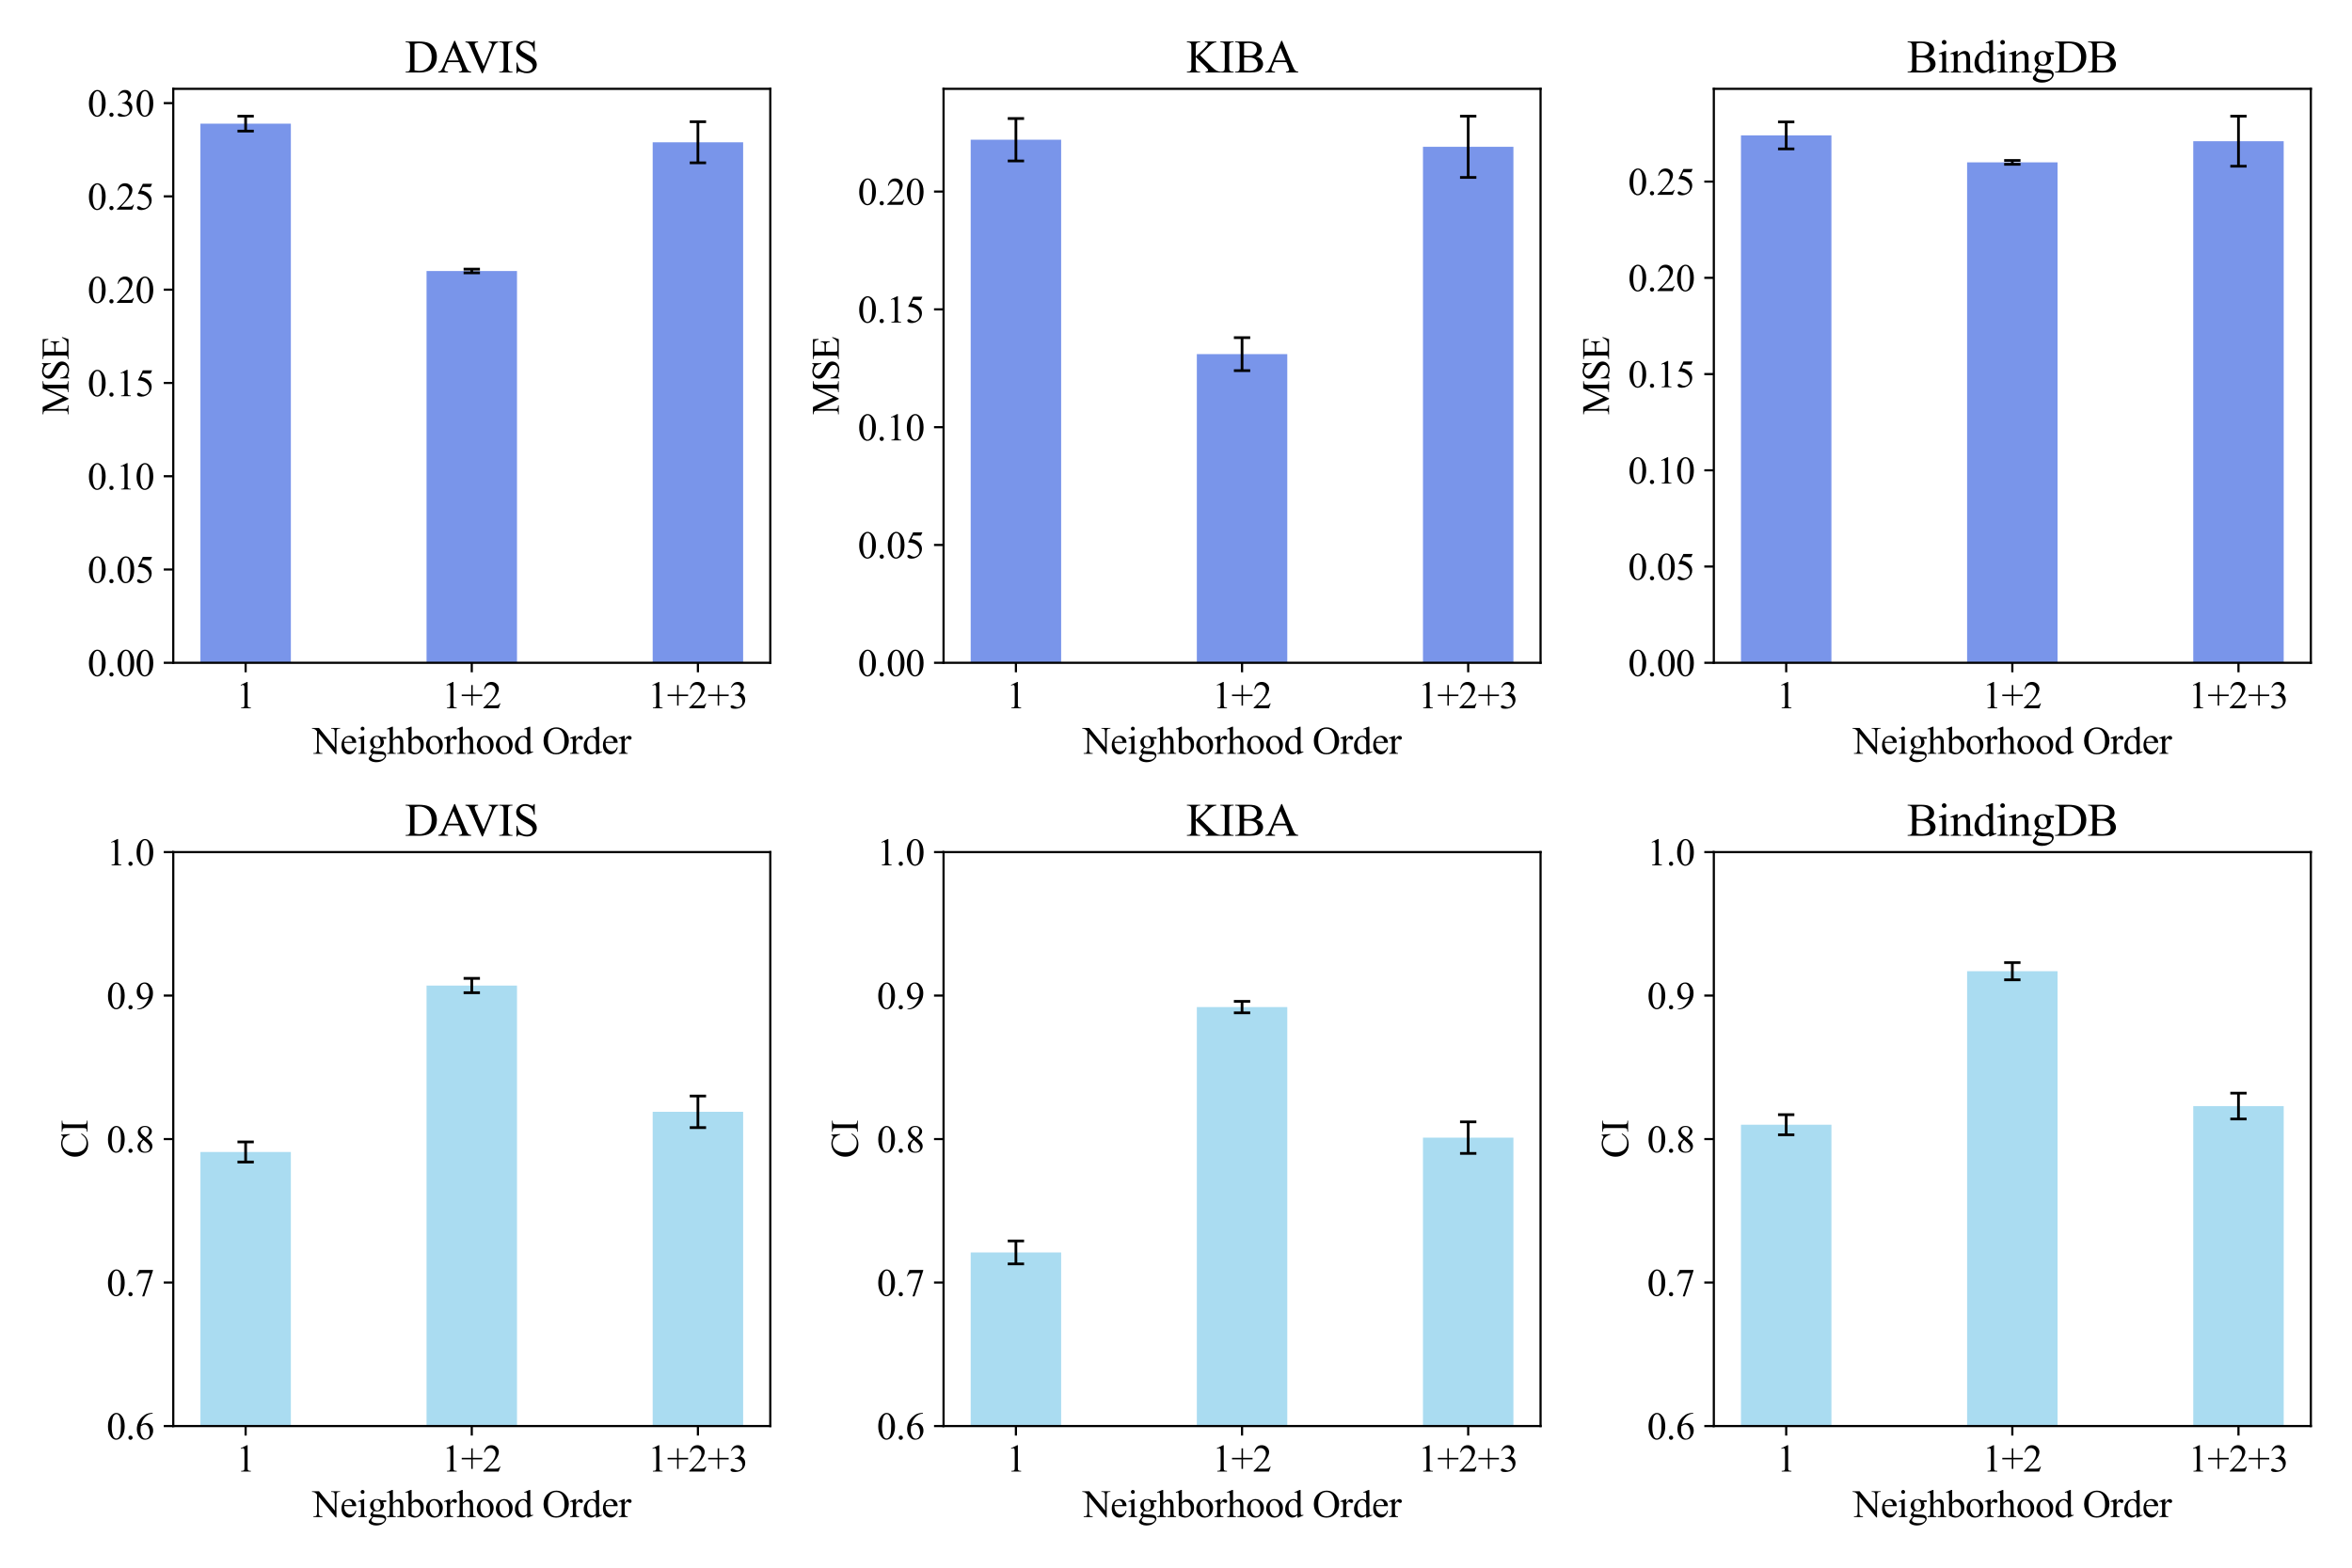 <?xml version="1.0" encoding="utf-8" standalone="no"?>
<!DOCTYPE svg PUBLIC "-//W3C//DTD SVG 1.1//EN"
  "http://www.w3.org/Graphics/SVG/1.1/DTD/svg11.dtd">
<svg xmlns:xlink="http://www.w3.org/1999/xlink" width="864pt" height="576pt" viewBox="0 0 864 576" xmlns="http://www.w3.org/2000/svg" version="1.1">
 <defs>
  <style type="text/css">*{stroke-linejoin: round; stroke-linecap: butt}</style>
 </defs>
 <g id="figure_1">
  <g id="patch_1">
   <path d="M 0 576 
L 864 576 
L 864 0 
L 0 0 
z
" style="fill: #ffffff"/>
  </g>
  <g id="axes_1">
   <g id="patch_2">
    <path d="M 63.65 243.52 
L 282.96 243.52 
L 282.96 32.64 
L 63.65 32.64 
z
" style="fill: #ffffff"/>
   </g>
   <g id="patch_3">
    <path d="M 73.619 243.52 
L 106.847 243.52 
L 106.847 45.424 
L 73.619 45.424 
z
" clip-path="url(#paf57c8dbe1)" style="fill: #4169e1; opacity: 0.7"/>
   </g>
   <g id="patch_4">
    <path d="M 156.691 243.52 
L 189.919 243.52 
L 189.919 99.575 
L 156.691 99.575 
z
" clip-path="url(#paf57c8dbe1)" style="fill: #4169e1; opacity: 0.7"/>
   </g>
   <g id="patch_5">
    <path d="M 239.763 243.52 
L 272.991 243.52 
L 272.991 52.278 
L 239.763 52.278 
z
" clip-path="url(#paf57c8dbe1)" style="fill: #4169e1; opacity: 0.7"/>
   </g>
   <g id="matplotlib.axis_1">
    <g id="xtick_1">
     <g id="line2d_1">
      <defs>
       <path id="mfe7e89b53d" d="M 0 0 
L 0 3.5 
" style="stroke: #000000; stroke-width: 0.8"/>
      </defs>
      <g>
       <use xlink:href="#mfe7e89b53d" x="90.233" y="243.52" style="stroke: #000000; stroke-width: 0.8"/>
      </g>
     </g>
     <g id="text_1">
      <!-- 1 -->
      <g transform="translate(86.733 260.241) scale(0.14 -0.14)">
       <defs>
        <path id="TimesNewRomanPSMT-31" d="M 750 3822 
L 1781 4325 
L 1884 4325 
L 1884 747 
Q 1884 391 1914 303 
Q 1944 216 2037 169 
Q 2131 122 2419 116 
L 2419 0 
L 825 0 
L 825 116 
Q 1125 122 1212 167 
Q 1300 213 1334 289 
Q 1369 366 1369 747 
L 1369 3034 
Q 1369 3497 1338 3628 
Q 1316 3728 1258 3775 
Q 1200 3822 1119 3822 
Q 1003 3822 797 3725 
L 750 3822 
z
" transform="scale(0.016)"/>
       </defs>
       <use xlink:href="#TimesNewRomanPSMT-31"/>
      </g>
     </g>
    </g>
    <g id="xtick_2">
     <g id="line2d_2">
      <g>
       <use xlink:href="#mfe7e89b53d" x="173.305" y="243.52" style="stroke: #000000; stroke-width: 0.8"/>
      </g>
     </g>
     <g id="text_2">
      <!-- 1+2 -->
      <g transform="translate(162.358 260.241) scale(0.14 -0.14)">
       <defs>
        <path id="TimesNewRomanPSMT-2b" d="M 1672 441 
L 1672 2000 
L 116 2000 
L 116 2256 
L 1672 2256 
L 1672 3809 
L 1922 3809 
L 1922 2256 
L 3484 2256 
L 3484 2000 
L 1922 2000 
L 1922 441 
L 1672 441 
z
" transform="scale(0.016)"/>
        <path id="TimesNewRomanPSMT-32" d="M 2934 816 
L 2638 0 
L 138 0 
L 138 116 
Q 1241 1122 1691 1759 
Q 2141 2397 2141 2925 
Q 2141 3328 1894 3587 
Q 1647 3847 1303 3847 
Q 991 3847 742 3664 
Q 494 3481 375 3128 
L 259 3128 
Q 338 3706 661 4015 
Q 984 4325 1469 4325 
Q 1984 4325 2329 3994 
Q 2675 3663 2675 3213 
Q 2675 2891 2525 2569 
Q 2294 2063 1775 1497 
Q 997 647 803 472 
L 1909 472 
Q 2247 472 2383 497 
Q 2519 522 2628 598 
Q 2738 675 2819 816 
L 2934 816 
z
" transform="scale(0.016)"/>
       </defs>
       <use xlink:href="#TimesNewRomanPSMT-31"/>
       <use xlink:href="#TimesNewRomanPSMT-2b" x="50"/>
       <use xlink:href="#TimesNewRomanPSMT-32" x="106.396"/>
      </g>
     </g>
    </g>
    <g id="xtick_3">
     <g id="line2d_3">
      <g>
       <use xlink:href="#mfe7e89b53d" x="256.377" y="243.52" style="stroke: #000000; stroke-width: 0.8"/>
      </g>
     </g>
     <g id="text_3">
      <!-- 1+2+3 -->
      <g transform="translate(237.982 260.241) scale(0.14 -0.14)">
       <defs>
        <path id="TimesNewRomanPSMT-33" d="M 325 3431 
Q 506 3859 782 4092 
Q 1059 4325 1472 4325 
Q 1981 4325 2253 3994 
Q 2459 3747 2459 3466 
Q 2459 3003 1878 2509 
Q 2269 2356 2469 2072 
Q 2669 1788 2669 1403 
Q 2669 853 2319 450 
Q 1863 -75 997 -75 
Q 569 -75 414 31 
Q 259 138 259 259 
Q 259 350 332 419 
Q 406 488 509 488 
Q 588 488 669 463 
Q 722 447 909 348 
Q 1097 250 1169 231 
Q 1284 197 1416 197 
Q 1734 197 1970 444 
Q 2206 691 2206 1028 
Q 2206 1275 2097 1509 
Q 2016 1684 1919 1775 
Q 1784 1900 1550 2001 
Q 1316 2103 1072 2103 
L 972 2103 
L 972 2197 
Q 1219 2228 1467 2375 
Q 1716 2522 1828 2728 
Q 1941 2934 1941 3181 
Q 1941 3503 1739 3701 
Q 1538 3900 1238 3900 
Q 753 3900 428 3381 
L 325 3431 
z
" transform="scale(0.016)"/>
       </defs>
       <use xlink:href="#TimesNewRomanPSMT-31"/>
       <use xlink:href="#TimesNewRomanPSMT-2b" x="50"/>
       <use xlink:href="#TimesNewRomanPSMT-32" x="106.396"/>
       <use xlink:href="#TimesNewRomanPSMT-2b" x="156.396"/>
       <use xlink:href="#TimesNewRomanPSMT-33" x="212.793"/>
      </g>
     </g>
    </g>
    <g id="text_4">
     <!-- Neighborhood Order -->
     <g transform="translate(114.793 276.957) scale(0.14 -0.14)">
      <defs>
       <path id="TimesNewRomanPSMT-4e" d="M -84 4238 
L 1066 4238 
L 3656 1059 
L 3656 3503 
Q 3656 3894 3569 3991 
Q 3453 4122 3203 4122 
L 3056 4122 
L 3056 4238 
L 4531 4238 
L 4531 4122 
L 4381 4122 
Q 4113 4122 4000 3959 
Q 3931 3859 3931 3503 
L 3931 -69 
L 3819 -69 
L 1025 3344 
L 1025 734 
Q 1025 344 1109 247 
Q 1228 116 1475 116 
L 1625 116 
L 1625 0 
L 150 0 
L 150 116 
L 297 116 
Q 569 116 681 278 
Q 750 378 750 734 
L 750 3681 
Q 566 3897 470 3965 
Q 375 4034 191 4094 
Q 100 4122 -84 4122 
L -84 4238 
z
" transform="scale(0.016)"/>
       <path id="TimesNewRomanPSMT-65" d="M 681 1784 
Q 678 1147 991 784 
Q 1303 422 1725 422 
Q 2006 422 2214 576 
Q 2422 731 2563 1106 
L 2659 1044 
Q 2594 616 2278 264 
Q 1963 -88 1488 -88 
Q 972 -88 605 314 
Q 238 716 238 1394 
Q 238 2128 614 2539 
Q 991 2950 1559 2950 
Q 2041 2950 2350 2633 
Q 2659 2316 2659 1784 
L 681 1784 
z
M 681 1966 
L 2006 1966 
Q 1991 2241 1941 2353 
Q 1863 2528 1708 2628 
Q 1553 2728 1384 2728 
Q 1125 2728 920 2526 
Q 716 2325 681 1966 
z
" transform="scale(0.016)"/>
       <path id="TimesNewRomanPSMT-69" d="M 928 4444 
Q 1059 4444 1151 4351 
Q 1244 4259 1244 4128 
Q 1244 3997 1151 3903 
Q 1059 3809 928 3809 
Q 797 3809 703 3903 
Q 609 3997 609 4128 
Q 609 4259 701 4351 
Q 794 4444 928 4444 
z
M 1188 2947 
L 1188 647 
Q 1188 378 1227 289 
Q 1266 200 1342 156 
Q 1419 113 1622 113 
L 1622 0 
L 231 0 
L 231 113 
Q 441 113 512 153 
Q 584 194 626 287 
Q 669 381 669 647 
L 669 1750 
Q 669 2216 641 2353 
Q 619 2453 572 2492 
Q 525 2531 444 2531 
Q 356 2531 231 2484 
L 188 2597 
L 1050 2947 
L 1188 2947 
z
" transform="scale(0.016)"/>
       <path id="TimesNewRomanPSMT-67" d="M 966 1044 
Q 703 1172 562 1401 
Q 422 1631 422 1909 
Q 422 2334 742 2640 
Q 1063 2947 1563 2947 
Q 1972 2947 2272 2747 
L 2878 2747 
Q 3013 2747 3034 2739 
Q 3056 2731 3066 2713 
Q 3084 2684 3084 2613 
Q 3084 2531 3069 2500 
Q 3059 2484 3036 2475 
Q 3013 2466 2878 2466 
L 2506 2466 
Q 2681 2241 2681 1891 
Q 2681 1491 2375 1206 
Q 2069 922 1553 922 
Q 1341 922 1119 984 
Q 981 866 932 777 
Q 884 688 884 625 
Q 884 572 936 522 
Q 988 472 1138 450 
Q 1225 438 1575 428 
Q 2219 413 2409 384 
Q 2700 344 2873 169 
Q 3047 -6 3047 -263 
Q 3047 -616 2716 -925 
Q 2228 -1381 1444 -1381 
Q 841 -1381 425 -1109 
Q 191 -953 191 -784 
Q 191 -709 225 -634 
Q 278 -519 444 -313 
Q 466 -284 763 25 
Q 600 122 533 198 
Q 466 275 466 372 
Q 466 481 555 628 
Q 644 775 966 1044 
z
M 1509 2797 
Q 1278 2797 1122 2612 
Q 966 2428 966 2047 
Q 966 1553 1178 1281 
Q 1341 1075 1591 1075 
Q 1828 1075 1981 1253 
Q 2134 1431 2134 1813 
Q 2134 2309 1919 2591 
Q 1759 2797 1509 2797 
z
M 934 0 
Q 788 -159 713 -296 
Q 638 -434 638 -550 
Q 638 -700 819 -813 
Q 1131 -1006 1722 -1006 
Q 2284 -1006 2551 -807 
Q 2819 -609 2819 -384 
Q 2819 -222 2659 -153 
Q 2497 -84 2016 -72 
Q 1313 -53 934 0 
z
" transform="scale(0.016)"/>
       <path id="TimesNewRomanPSMT-68" d="M 1041 4444 
L 1041 2350 
Q 1388 2731 1591 2839 
Q 1794 2947 1997 2947 
Q 2241 2947 2416 2812 
Q 2591 2678 2675 2391 
Q 2734 2191 2734 1659 
L 2734 647 
Q 2734 375 2778 275 
Q 2809 200 2884 156 
Q 2959 113 3159 113 
L 3159 0 
L 1753 0 
L 1753 113 
L 1819 113 
Q 2019 113 2097 173 
Q 2175 234 2206 353 
Q 2216 403 2216 647 
L 2216 1659 
Q 2216 2128 2167 2275 
Q 2119 2422 2012 2495 
Q 1906 2569 1756 2569 
Q 1603 2569 1437 2487 
Q 1272 2406 1041 2159 
L 1041 647 
Q 1041 353 1073 281 
Q 1106 209 1195 161 
Q 1284 113 1503 113 
L 1503 0 
L 84 0 
L 84 113 
Q 275 113 384 172 
Q 447 203 484 290 
Q 522 378 522 647 
L 522 3238 
Q 522 3728 498 3840 
Q 475 3953 426 3993 
Q 378 4034 297 4034 
Q 231 4034 84 3984 
L 41 4094 
L 897 4444 
L 1041 4444 
z
" transform="scale(0.016)"/>
       <path id="TimesNewRomanPSMT-62" d="M 984 2369 
Q 1400 2947 1881 2947 
Q 2322 2947 2650 2570 
Q 2978 2194 2978 1541 
Q 2978 778 2472 313 
Q 2038 -88 1503 -88 
Q 1253 -88 995 3 
Q 738 94 469 275 
L 469 3241 
Q 469 3728 445 3840 
Q 422 3953 372 3993 
Q 322 4034 247 4034 
Q 159 4034 28 3984 
L -16 4094 
L 844 4444 
L 984 4444 
L 984 2369 
z
M 984 2169 
L 984 456 
Q 1144 300 1314 220 
Q 1484 141 1663 141 
Q 1947 141 2192 453 
Q 2438 766 2438 1363 
Q 2438 1913 2192 2208 
Q 1947 2503 1634 2503 
Q 1469 2503 1303 2419 
Q 1178 2356 984 2169 
z
" transform="scale(0.016)"/>
       <path id="TimesNewRomanPSMT-6f" d="M 1600 2947 
Q 2250 2947 2644 2453 
Q 2978 2031 2978 1484 
Q 2978 1100 2793 706 
Q 2609 313 2286 112 
Q 1963 -88 1566 -88 
Q 919 -88 538 428 
Q 216 863 216 1403 
Q 216 1797 411 2186 
Q 606 2575 925 2761 
Q 1244 2947 1600 2947 
z
M 1503 2744 
Q 1338 2744 1170 2645 
Q 1003 2547 900 2300 
Q 797 2053 797 1666 
Q 797 1041 1045 587 
Q 1294 134 1700 134 
Q 2003 134 2200 384 
Q 2397 634 2397 1244 
Q 2397 2006 2069 2444 
Q 1847 2744 1503 2744 
z
" transform="scale(0.016)"/>
       <path id="TimesNewRomanPSMT-72" d="M 1038 2947 
L 1038 2303 
Q 1397 2947 1775 2947 
Q 1947 2947 2059 2842 
Q 2172 2738 2172 2600 
Q 2172 2478 2090 2393 
Q 2009 2309 1897 2309 
Q 1788 2309 1652 2417 
Q 1516 2525 1450 2525 
Q 1394 2525 1328 2463 
Q 1188 2334 1038 2041 
L 1038 669 
Q 1038 431 1097 309 
Q 1138 225 1241 169 
Q 1344 113 1538 113 
L 1538 0 
L 72 0 
L 72 113 
Q 291 113 397 181 
Q 475 231 506 341 
Q 522 394 522 644 
L 522 1753 
Q 522 2253 501 2348 
Q 481 2444 426 2487 
Q 372 2531 291 2531 
Q 194 2531 72 2484 
L 41 2597 
L 906 2947 
L 1038 2947 
z
" transform="scale(0.016)"/>
       <path id="TimesNewRomanPSMT-64" d="M 2222 322 
Q 2013 103 1813 7 
Q 1613 -88 1381 -88 
Q 913 -88 563 304 
Q 213 697 213 1313 
Q 213 1928 600 2439 
Q 988 2950 1597 2950 
Q 1975 2950 2222 2709 
L 2222 3238 
Q 2222 3728 2198 3840 
Q 2175 3953 2125 3993 
Q 2075 4034 2000 4034 
Q 1919 4034 1784 3984 
L 1744 4094 
L 2597 4444 
L 2738 4444 
L 2738 1134 
Q 2738 631 2761 520 
Q 2784 409 2836 365 
Q 2888 322 2956 322 
Q 3041 322 3181 375 
L 3216 266 
L 2366 -88 
L 2222 -88 
L 2222 322 
z
M 2222 541 
L 2222 2016 
Q 2203 2228 2109 2403 
Q 2016 2578 1861 2667 
Q 1706 2756 1559 2756 
Q 1284 2756 1069 2509 
Q 784 2184 784 1559 
Q 784 928 1059 592 
Q 1334 256 1672 256 
Q 1956 256 2222 541 
z
" transform="scale(0.016)"/>
       <path id="TimesNewRomanPSMT-20" transform="scale(0.016)"/>
       <path id="TimesNewRomanPSMT-4f" d="M 2341 4334 
Q 3166 4334 3770 3707 
Q 4375 3081 4375 2144 
Q 4375 1178 3765 540 
Q 3156 -97 2291 -97 
Q 1416 -97 820 525 
Q 225 1147 225 2134 
Q 225 3144 913 3781 
Q 1509 4334 2341 4334 
z
M 2281 4106 
Q 1713 4106 1369 3684 
Q 941 3159 941 2147 
Q 941 1109 1384 550 
Q 1725 125 2284 125 
Q 2881 125 3270 590 
Q 3659 1056 3659 2059 
Q 3659 3147 3231 3681 
Q 2888 4106 2281 4106 
z
" transform="scale(0.016)"/>
      </defs>
      <use xlink:href="#TimesNewRomanPSMT-4e"/>
      <use xlink:href="#TimesNewRomanPSMT-65" x="72.217"/>
      <use xlink:href="#TimesNewRomanPSMT-69" x="116.602"/>
      <use xlink:href="#TimesNewRomanPSMT-67" x="144.385"/>
      <use xlink:href="#TimesNewRomanPSMT-68" x="194.385"/>
      <use xlink:href="#TimesNewRomanPSMT-62" x="244.385"/>
      <use xlink:href="#TimesNewRomanPSMT-6f" x="294.385"/>
      <use xlink:href="#TimesNewRomanPSMT-72" x="344.385"/>
      <use xlink:href="#TimesNewRomanPSMT-68" x="377.686"/>
      <use xlink:href="#TimesNewRomanPSMT-6f" x="427.686"/>
      <use xlink:href="#TimesNewRomanPSMT-6f" x="477.686"/>
      <use xlink:href="#TimesNewRomanPSMT-64" x="527.686"/>
      <use xlink:href="#TimesNewRomanPSMT-20" x="577.686"/>
      <use xlink:href="#TimesNewRomanPSMT-4f" x="602.686"/>
      <use xlink:href="#TimesNewRomanPSMT-72" x="674.902"/>
      <use xlink:href="#TimesNewRomanPSMT-64" x="708.203"/>
      <use xlink:href="#TimesNewRomanPSMT-65" x="758.203"/>
      <use xlink:href="#TimesNewRomanPSMT-72" x="802.588"/>
     </g>
    </g>
   </g>
   <g id="matplotlib.axis_2">
    <g id="ytick_1">
     <g id="line2d_4">
      <defs>
       <path id="md9becabfb0" d="M 0 0 
L -3.5 0 
" style="stroke: #000000; stroke-width: 0.8"/>
      </defs>
      <g>
       <use xlink:href="#md9becabfb0" x="63.65" y="243.52" style="stroke: #000000; stroke-width: 0.8"/>
      </g>
     </g>
     <g id="text_5">
      <!-- 0.00 -->
      <g transform="translate(32.15 248.381) scale(0.14 -0.14)">
       <defs>
        <path id="TimesNewRomanPSMT-30" d="M 231 2094 
Q 231 2819 450 3342 
Q 669 3866 1031 4122 
Q 1313 4325 1613 4325 
Q 2100 4325 2488 3828 
Q 2972 3213 2972 2159 
Q 2972 1422 2759 906 
Q 2547 391 2217 158 
Q 1888 -75 1581 -75 
Q 975 -75 572 641 
Q 231 1244 231 2094 
z
M 844 2016 
Q 844 1141 1059 588 
Q 1238 122 1591 122 
Q 1759 122 1940 273 
Q 2122 425 2216 781 
Q 2359 1319 2359 2297 
Q 2359 3022 2209 3506 
Q 2097 3866 1919 4016 
Q 1791 4119 1609 4119 
Q 1397 4119 1231 3928 
Q 1006 3669 925 3112 
Q 844 2556 844 2016 
z
" transform="scale(0.016)"/>
        <path id="TimesNewRomanPSMT-2e" d="M 800 606 
Q 947 606 1047 504 
Q 1147 403 1147 259 
Q 1147 116 1045 14 
Q 944 -88 800 -88 
Q 656 -88 554 14 
Q 453 116 453 259 
Q 453 406 554 506 
Q 656 606 800 606 
z
" transform="scale(0.016)"/>
       </defs>
       <use xlink:href="#TimesNewRomanPSMT-30"/>
       <use xlink:href="#TimesNewRomanPSMT-2e" x="50"/>
       <use xlink:href="#TimesNewRomanPSMT-30" x="75"/>
       <use xlink:href="#TimesNewRomanPSMT-30" x="125"/>
      </g>
     </g>
    </g>
    <g id="ytick_2">
     <g id="line2d_5">
      <g>
       <use xlink:href="#md9becabfb0" x="63.65" y="209.247" style="stroke: #000000; stroke-width: 0.8"/>
      </g>
     </g>
     <g id="text_6">
      <!-- 0.05 -->
      <g transform="translate(32.15 214.108) scale(0.14 -0.14)">
       <defs>
        <path id="TimesNewRomanPSMT-35" d="M 2778 4238 
L 2534 3706 
L 1259 3706 
L 981 3138 
Q 1809 3016 2294 2522 
Q 2709 2097 2709 1522 
Q 2709 1188 2573 903 
Q 2438 619 2231 419 
Q 2025 219 1772 97 
Q 1413 -75 1034 -75 
Q 653 -75 479 54 
Q 306 184 306 341 
Q 306 428 378 495 
Q 450 563 559 563 
Q 641 563 702 538 
Q 763 513 909 409 
Q 1144 247 1384 247 
Q 1750 247 2026 523 
Q 2303 800 2303 1197 
Q 2303 1581 2056 1914 
Q 1809 2247 1375 2428 
Q 1034 2569 447 2591 
L 1259 4238 
L 2778 4238 
z
" transform="scale(0.016)"/>
       </defs>
       <use xlink:href="#TimesNewRomanPSMT-30"/>
       <use xlink:href="#TimesNewRomanPSMT-2e" x="50"/>
       <use xlink:href="#TimesNewRomanPSMT-30" x="75"/>
       <use xlink:href="#TimesNewRomanPSMT-35" x="125"/>
      </g>
     </g>
    </g>
    <g id="ytick_3">
     <g id="line2d_6">
      <g>
       <use xlink:href="#md9becabfb0" x="63.65" y="174.975" style="stroke: #000000; stroke-width: 0.8"/>
      </g>
     </g>
     <g id="text_7">
      <!-- 0.10 -->
      <g transform="translate(32.15 179.835) scale(0.14 -0.14)">
       <use xlink:href="#TimesNewRomanPSMT-30"/>
       <use xlink:href="#TimesNewRomanPSMT-2e" x="50"/>
       <use xlink:href="#TimesNewRomanPSMT-31" x="75"/>
       <use xlink:href="#TimesNewRomanPSMT-30" x="125"/>
      </g>
     </g>
    </g>
    <g id="ytick_4">
     <g id="line2d_7">
      <g>
       <use xlink:href="#md9becabfb0" x="63.65" y="140.702" style="stroke: #000000; stroke-width: 0.8"/>
      </g>
     </g>
     <g id="text_8">
      <!-- 0.15 -->
      <g transform="translate(32.15 145.562) scale(0.14 -0.14)">
       <use xlink:href="#TimesNewRomanPSMT-30"/>
       <use xlink:href="#TimesNewRomanPSMT-2e" x="50"/>
       <use xlink:href="#TimesNewRomanPSMT-31" x="75"/>
       <use xlink:href="#TimesNewRomanPSMT-35" x="125"/>
      </g>
     </g>
    </g>
    <g id="ytick_5">
     <g id="line2d_8">
      <g>
       <use xlink:href="#md9becabfb0" x="63.65" y="106.429" style="stroke: #000000; stroke-width: 0.8"/>
      </g>
     </g>
     <g id="text_9">
      <!-- 0.20 -->
      <g transform="translate(32.15 111.29) scale(0.14 -0.14)">
       <use xlink:href="#TimesNewRomanPSMT-30"/>
       <use xlink:href="#TimesNewRomanPSMT-2e" x="50"/>
       <use xlink:href="#TimesNewRomanPSMT-32" x="75"/>
       <use xlink:href="#TimesNewRomanPSMT-30" x="125"/>
      </g>
     </g>
    </g>
    <g id="ytick_6">
     <g id="line2d_9">
      <g>
       <use xlink:href="#md9becabfb0" x="63.65" y="72.156" style="stroke: #000000; stroke-width: 0.8"/>
      </g>
     </g>
     <g id="text_10">
      <!-- 0.25 -->
      <g transform="translate(32.15 77.017) scale(0.14 -0.14)">
       <use xlink:href="#TimesNewRomanPSMT-30"/>
       <use xlink:href="#TimesNewRomanPSMT-2e" x="50"/>
       <use xlink:href="#TimesNewRomanPSMT-32" x="75"/>
       <use xlink:href="#TimesNewRomanPSMT-35" x="125"/>
      </g>
     </g>
    </g>
    <g id="ytick_7">
     <g id="line2d_10">
      <g>
       <use xlink:href="#md9becabfb0" x="63.65" y="37.884" style="stroke: #000000; stroke-width: 0.8"/>
      </g>
     </g>
     <g id="text_11">
      <!-- 0.30 -->
      <g transform="translate(32.15 42.744) scale(0.14 -0.14)">
       <use xlink:href="#TimesNewRomanPSMT-30"/>
       <use xlink:href="#TimesNewRomanPSMT-2e" x="50"/>
       <use xlink:href="#TimesNewRomanPSMT-33" x="75"/>
       <use xlink:href="#TimesNewRomanPSMT-30" x="125"/>
      </g>
     </g>
    </g>
    <g id="text_12">
     <!-- MSE -->
     <g transform="translate(25.155 152.473) rotate(-90) scale(0.14 -0.14)">
      <defs>
       <path id="TimesNewRomanPSMT-4d" d="M 2619 0 
L 981 3566 
L 981 734 
Q 981 344 1066 247 
Q 1181 116 1431 116 
L 1581 116 
L 1581 0 
L 106 0 
L 106 116 
L 256 116 
Q 525 116 638 278 
Q 706 378 706 734 
L 706 3503 
Q 706 3784 644 3909 
Q 600 4000 483 4061 
Q 366 4122 106 4122 
L 106 4238 
L 1306 4238 
L 2844 922 
L 4356 4238 
L 5556 4238 
L 5556 4122 
L 5409 4122 
Q 5138 4122 5025 3959 
Q 4956 3859 4956 3503 
L 4956 734 
Q 4956 344 5044 247 
Q 5159 116 5409 116 
L 5556 116 
L 5556 0 
L 3756 0 
L 3756 116 
L 3906 116 
Q 4178 116 4288 278 
Q 4356 378 4356 734 
L 4356 3566 
L 2722 0 
L 2619 0 
z
" transform="scale(0.016)"/>
       <path id="TimesNewRomanPSMT-53" d="M 2934 4334 
L 2934 2869 
L 2819 2869 
Q 2763 3291 2617 3541 
Q 2472 3791 2203 3937 
Q 1934 4084 1647 4084 
Q 1322 4084 1109 3886 
Q 897 3688 897 3434 
Q 897 3241 1031 3081 
Q 1225 2847 1953 2456 
Q 2547 2138 2764 1967 
Q 2981 1797 3098 1565 
Q 3216 1334 3216 1081 
Q 3216 600 2842 251 
Q 2469 -97 1881 -97 
Q 1697 -97 1534 -69 
Q 1438 -53 1133 45 
Q 828 144 747 144 
Q 669 144 623 97 
Q 578 50 556 -97 
L 441 -97 
L 441 1356 
L 556 1356 
Q 638 900 775 673 
Q 913 447 1195 297 
Q 1478 147 1816 147 
Q 2206 147 2432 353 
Q 2659 559 2659 841 
Q 2659 997 2573 1156 
Q 2488 1316 2306 1453 
Q 2184 1547 1640 1851 
Q 1097 2156 867 2337 
Q 638 2519 519 2737 
Q 400 2956 400 3219 
Q 400 3675 750 4004 
Q 1100 4334 1641 4334 
Q 1978 4334 2356 4169 
Q 2531 4091 2603 4091 
Q 2684 4091 2736 4139 
Q 2788 4188 2819 4334 
L 2934 4334 
z
" transform="scale(0.016)"/>
       <path id="TimesNewRomanPSMT-45" d="M 1338 4006 
L 1338 2331 
L 2269 2331 
Q 2631 2331 2753 2441 
Q 2916 2584 2934 2947 
L 3050 2947 
L 3050 1472 
L 2934 1472 
Q 2891 1781 2847 1869 
Q 2791 1978 2662 2040 
Q 2534 2103 2269 2103 
L 1338 2103 
L 1338 706 
Q 1338 425 1363 364 
Q 1388 303 1450 267 
Q 1513 231 1688 231 
L 2406 231 
Q 2766 231 2928 281 
Q 3091 331 3241 478 
Q 3434 672 3638 1063 
L 3763 1063 
L 3397 0 
L 131 0 
L 131 116 
L 281 116 
Q 431 116 566 188 
Q 666 238 702 338 
Q 738 438 738 747 
L 738 3500 
Q 738 3903 656 3997 
Q 544 4122 281 4122 
L 131 4122 
L 131 4238 
L 3397 4238 
L 3444 3309 
L 3322 3309 
Q 3256 3644 3176 3769 
Q 3097 3894 2941 3959 
Q 2816 4006 2500 4006 
L 1338 4006 
z
" transform="scale(0.016)"/>
      </defs>
      <use xlink:href="#TimesNewRomanPSMT-4d"/>
      <use xlink:href="#TimesNewRomanPSMT-53" x="88.916"/>
      <use xlink:href="#TimesNewRomanPSMT-45" x="144.531"/>
     </g>
    </g>
   </g>
   <g id="LineCollection_1">
    <path d="M 90.233 48.166 
L 90.233 42.682 
" clip-path="url(#paf57c8dbe1)" style="fill: none; stroke: #000000"/>
    <path d="M 173.305 100.26 
L 173.305 98.889 
" clip-path="url(#paf57c8dbe1)" style="fill: none; stroke: #000000"/>
    <path d="M 256.377 59.818 
L 256.377 44.738 
" clip-path="url(#paf57c8dbe1)" style="fill: none; stroke: #000000"/>
   </g>
   <g id="line2d_11">
    <defs>
     <path id="m8d9d5b2b31" d="M 3 0 
L -3 -0 
" style="stroke: #000000"/>
    </defs>
    <g clip-path="url(#paf57c8dbe1)">
     <use xlink:href="#m8d9d5b2b31" x="90.233" y="48.166" style="stroke: #000000"/>
     <use xlink:href="#m8d9d5b2b31" x="173.305" y="100.26" style="stroke: #000000"/>
     <use xlink:href="#m8d9d5b2b31" x="256.377" y="59.818" style="stroke: #000000"/>
    </g>
   </g>
   <g id="line2d_12">
    <g clip-path="url(#paf57c8dbe1)">
     <use xlink:href="#m8d9d5b2b31" x="90.233" y="42.682" style="stroke: #000000"/>
     <use xlink:href="#m8d9d5b2b31" x="173.305" y="98.889" style="stroke: #000000"/>
     <use xlink:href="#m8d9d5b2b31" x="256.377" y="44.738" style="stroke: #000000"/>
    </g>
   </g>
   <g id="patch_6">
    <path d="M 63.65 243.52 
L 63.65 32.64 
" style="fill: none; stroke: #000000; stroke-width: 0.8; stroke-linejoin: miter; stroke-linecap: square"/>
   </g>
   <g id="patch_7">
    <path d="M 282.96 243.52 
L 282.96 32.64 
" style="fill: none; stroke: #000000; stroke-width: 0.8; stroke-linejoin: miter; stroke-linecap: square"/>
   </g>
   <g id="patch_8">
    <path d="M 63.65 243.52 
L 282.96 243.52 
" style="fill: none; stroke: #000000; stroke-width: 0.8; stroke-linejoin: miter; stroke-linecap: square"/>
   </g>
   <g id="patch_9">
    <path d="M 63.65 32.64 
L 282.96 32.64 
" style="fill: none; stroke: #000000; stroke-width: 0.8; stroke-linejoin: miter; stroke-linecap: square"/>
   </g>
   <g id="text_13">
    <!-- DAVIS -->
    <g transform="translate(148.719 26.64) scale(0.168 -0.168)">
     <defs>
      <path id="TimesNewRomanPSMT-44" d="M 109 0 
L 109 116 
L 269 116 
Q 538 116 650 288 
Q 719 391 719 750 
L 719 3488 
Q 719 3884 631 3984 
Q 509 4122 269 4122 
L 109 4122 
L 109 4238 
L 1834 4238 
Q 2784 4238 3279 4022 
Q 3775 3806 4076 3303 
Q 4378 2800 4378 2141 
Q 4378 1256 3841 663 
Q 3238 0 2003 0 
L 109 0 
z
M 1319 306 
Q 1716 219 1984 219 
Q 2709 219 3187 728 
Q 3666 1238 3666 2109 
Q 3666 2988 3187 3494 
Q 2709 4000 1959 4000 
Q 1678 4000 1319 3909 
L 1319 306 
z
" transform="scale(0.016)"/>
      <path id="TimesNewRomanPSMT-41" d="M 2928 1419 
L 1288 1419 
L 1000 750 
Q 894 503 894 381 
Q 894 284 986 211 
Q 1078 138 1384 116 
L 1384 0 
L 50 0 
L 50 116 
Q 316 163 394 238 
Q 553 388 747 847 
L 2238 4334 
L 2347 4334 
L 3822 809 
Q 4000 384 4145 257 
Q 4291 131 4550 116 
L 4550 0 
L 2878 0 
L 2878 116 
Q 3131 128 3220 200 
Q 3309 272 3309 375 
Q 3309 513 3184 809 
L 2928 1419 
z
M 2841 1650 
L 2122 3363 
L 1384 1650 
L 2841 1650 
z
" transform="scale(0.016)"/>
      <path id="TimesNewRomanPSMT-56" d="M 4544 4238 
L 4544 4122 
Q 4319 4081 4203 3978 
Q 4038 3825 3909 3509 
L 2431 -97 
L 2316 -97 
L 728 3556 
Q 606 3838 556 3900 
Q 478 3997 364 4051 
Q 250 4106 56 4122 
L 56 4238 
L 1788 4238 
L 1788 4122 
Q 1494 4094 1406 4022 
Q 1319 3950 1319 3838 
Q 1319 3681 1463 3350 
L 2541 866 
L 3541 3319 
Q 3688 3681 3688 3822 
Q 3688 3913 3597 3995 
Q 3506 4078 3291 4113 
Q 3275 4116 3238 4122 
L 3238 4238 
L 4544 4238 
z
" transform="scale(0.016)"/>
      <path id="TimesNewRomanPSMT-49" d="M 1975 116 
L 1975 0 
L 159 0 
L 159 116 
L 309 116 
Q 572 116 691 269 
Q 766 369 766 750 
L 766 3488 
Q 766 3809 725 3913 
Q 694 3991 597 4047 
Q 459 4122 309 4122 
L 159 4122 
L 159 4238 
L 1975 4238 
L 1975 4122 
L 1822 4122 
Q 1563 4122 1444 3969 
Q 1366 3869 1366 3488 
L 1366 750 
Q 1366 428 1406 325 
Q 1438 247 1538 191 
Q 1672 116 1822 116 
L 1975 116 
z
" transform="scale(0.016)"/>
     </defs>
     <use xlink:href="#TimesNewRomanPSMT-44"/>
     <use xlink:href="#TimesNewRomanPSMT-41" x="72.217"/>
     <use xlink:href="#TimesNewRomanPSMT-56" x="131.559"/>
     <use xlink:href="#TimesNewRomanPSMT-49" x="203.775"/>
     <use xlink:href="#TimesNewRomanPSMT-53" x="237.076"/>
    </g>
   </g>
  </g>
  <g id="axes_2">
   <g id="patch_10">
    <path d="M 346.61 243.52 
L 565.92 243.52 
L 565.92 32.64 
L 346.61 32.64 
z
" style="fill: #ffffff"/>
   </g>
   <g id="patch_11">
    <path d="M 356.579 243.52 
L 389.807 243.52 
L 389.807 51.339 
L 356.579 51.339 
z
" clip-path="url(#pf6449fd24c)" style="fill: #4169e1; opacity: 0.7"/>
   </g>
   <g id="patch_12">
    <path d="M 439.651 243.52 
L 472.879 243.52 
L 472.879 130.116 
L 439.651 130.116 
z
" clip-path="url(#pf6449fd24c)" style="fill: #4169e1; opacity: 0.7"/>
   </g>
   <g id="patch_13">
    <path d="M 522.723 243.52 
L 555.951 243.52 
L 555.951 53.936 
L 522.723 53.936 
z
" clip-path="url(#pf6449fd24c)" style="fill: #4169e1; opacity: 0.7"/>
   </g>
   <g id="matplotlib.axis_3">
    <g id="xtick_4">
     <g id="line2d_13">
      <g>
       <use xlink:href="#mfe7e89b53d" x="373.193" y="243.52" style="stroke: #000000; stroke-width: 0.8"/>
      </g>
     </g>
     <g id="text_14">
      <!-- 1 -->
      <g transform="translate(369.693 260.241) scale(0.14 -0.14)">
       <use xlink:href="#TimesNewRomanPSMT-31"/>
      </g>
     </g>
    </g>
    <g id="xtick_5">
     <g id="line2d_14">
      <g>
       <use xlink:href="#mfe7e89b53d" x="456.265" y="243.52" style="stroke: #000000; stroke-width: 0.8"/>
      </g>
     </g>
     <g id="text_15">
      <!-- 1+2 -->
      <g transform="translate(445.318 260.241) scale(0.14 -0.14)">
       <use xlink:href="#TimesNewRomanPSMT-31"/>
       <use xlink:href="#TimesNewRomanPSMT-2b" x="50"/>
       <use xlink:href="#TimesNewRomanPSMT-32" x="106.396"/>
      </g>
     </g>
    </g>
    <g id="xtick_6">
     <g id="line2d_15">
      <g>
       <use xlink:href="#mfe7e89b53d" x="539.337" y="243.52" style="stroke: #000000; stroke-width: 0.8"/>
      </g>
     </g>
     <g id="text_16">
      <!-- 1+2+3 -->
      <g transform="translate(520.942 260.241) scale(0.14 -0.14)">
       <use xlink:href="#TimesNewRomanPSMT-31"/>
       <use xlink:href="#TimesNewRomanPSMT-2b" x="50"/>
       <use xlink:href="#TimesNewRomanPSMT-32" x="106.396"/>
       <use xlink:href="#TimesNewRomanPSMT-2b" x="156.396"/>
       <use xlink:href="#TimesNewRomanPSMT-33" x="212.793"/>
      </g>
     </g>
    </g>
    <g id="text_17">
     <!-- Neighborhood Order -->
     <g transform="translate(397.753 276.957) scale(0.14 -0.14)">
      <use xlink:href="#TimesNewRomanPSMT-4e"/>
      <use xlink:href="#TimesNewRomanPSMT-65" x="72.217"/>
      <use xlink:href="#TimesNewRomanPSMT-69" x="116.602"/>
      <use xlink:href="#TimesNewRomanPSMT-67" x="144.385"/>
      <use xlink:href="#TimesNewRomanPSMT-68" x="194.385"/>
      <use xlink:href="#TimesNewRomanPSMT-62" x="244.385"/>
      <use xlink:href="#TimesNewRomanPSMT-6f" x="294.385"/>
      <use xlink:href="#TimesNewRomanPSMT-72" x="344.385"/>
      <use xlink:href="#TimesNewRomanPSMT-68" x="377.686"/>
      <use xlink:href="#TimesNewRomanPSMT-6f" x="427.686"/>
      <use xlink:href="#TimesNewRomanPSMT-6f" x="477.686"/>
      <use xlink:href="#TimesNewRomanPSMT-64" x="527.686"/>
      <use xlink:href="#TimesNewRomanPSMT-20" x="577.686"/>
      <use xlink:href="#TimesNewRomanPSMT-4f" x="602.686"/>
      <use xlink:href="#TimesNewRomanPSMT-72" x="674.902"/>
      <use xlink:href="#TimesNewRomanPSMT-64" x="708.203"/>
      <use xlink:href="#TimesNewRomanPSMT-65" x="758.203"/>
      <use xlink:href="#TimesNewRomanPSMT-72" x="802.588"/>
     </g>
    </g>
   </g>
   <g id="matplotlib.axis_4">
    <g id="ytick_8">
     <g id="line2d_16">
      <g>
       <use xlink:href="#md9becabfb0" x="346.61" y="243.52" style="stroke: #000000; stroke-width: 0.8"/>
      </g>
     </g>
     <g id="text_18">
      <!-- 0.00 -->
      <g transform="translate(315.11 248.381) scale(0.14 -0.14)">
       <use xlink:href="#TimesNewRomanPSMT-30"/>
       <use xlink:href="#TimesNewRomanPSMT-2e" x="50"/>
       <use xlink:href="#TimesNewRomanPSMT-30" x="75"/>
       <use xlink:href="#TimesNewRomanPSMT-30" x="125"/>
      </g>
     </g>
    </g>
    <g id="ytick_9">
     <g id="line2d_17">
      <g>
       <use xlink:href="#md9becabfb0" x="346.61" y="200.236" style="stroke: #000000; stroke-width: 0.8"/>
      </g>
     </g>
     <g id="text_19">
      <!-- 0.05 -->
      <g transform="translate(315.11 205.097) scale(0.14 -0.14)">
       <use xlink:href="#TimesNewRomanPSMT-30"/>
       <use xlink:href="#TimesNewRomanPSMT-2e" x="50"/>
       <use xlink:href="#TimesNewRomanPSMT-30" x="75"/>
       <use xlink:href="#TimesNewRomanPSMT-35" x="125"/>
      </g>
     </g>
    </g>
    <g id="ytick_10">
     <g id="line2d_18">
      <g>
       <use xlink:href="#md9becabfb0" x="346.61" y="156.952" style="stroke: #000000; stroke-width: 0.8"/>
      </g>
     </g>
     <g id="text_20">
      <!-- 0.10 -->
      <g transform="translate(315.11 161.812) scale(0.14 -0.14)">
       <use xlink:href="#TimesNewRomanPSMT-30"/>
       <use xlink:href="#TimesNewRomanPSMT-2e" x="50"/>
       <use xlink:href="#TimesNewRomanPSMT-31" x="75"/>
       <use xlink:href="#TimesNewRomanPSMT-30" x="125"/>
      </g>
     </g>
    </g>
    <g id="ytick_11">
     <g id="line2d_19">
      <g>
       <use xlink:href="#md9becabfb0" x="346.61" y="113.668" style="stroke: #000000; stroke-width: 0.8"/>
      </g>
     </g>
     <g id="text_21">
      <!-- 0.15 -->
      <g transform="translate(315.11 118.528) scale(0.14 -0.14)">
       <use xlink:href="#TimesNewRomanPSMT-30"/>
       <use xlink:href="#TimesNewRomanPSMT-2e" x="50"/>
       <use xlink:href="#TimesNewRomanPSMT-31" x="75"/>
       <use xlink:href="#TimesNewRomanPSMT-35" x="125"/>
      </g>
     </g>
    </g>
    <g id="ytick_12">
     <g id="line2d_20">
      <g>
       <use xlink:href="#md9becabfb0" x="346.61" y="70.384" style="stroke: #000000; stroke-width: 0.8"/>
      </g>
     </g>
     <g id="text_22">
      <!-- 0.20 -->
      <g transform="translate(315.11 75.244) scale(0.14 -0.14)">
       <use xlink:href="#TimesNewRomanPSMT-30"/>
       <use xlink:href="#TimesNewRomanPSMT-2e" x="50"/>
       <use xlink:href="#TimesNewRomanPSMT-32" x="75"/>
       <use xlink:href="#TimesNewRomanPSMT-30" x="125"/>
      </g>
     </g>
    </g>
    <g id="text_23">
     <!-- MSE -->
     <g transform="translate(308.115 152.473) rotate(-90) scale(0.14 -0.14)">
      <use xlink:href="#TimesNewRomanPSMT-4d"/>
      <use xlink:href="#TimesNewRomanPSMT-53" x="88.916"/>
      <use xlink:href="#TimesNewRomanPSMT-45" x="144.531"/>
     </g>
    </g>
   </g>
   <g id="LineCollection_2">
    <path d="M 373.193 59.13 
L 373.193 43.548 
" clip-path="url(#pf6449fd24c)" style="fill: none; stroke: #000000"/>
    <path d="M 456.265 136.176 
L 456.265 124.056 
" clip-path="url(#pf6449fd24c)" style="fill: none; stroke: #000000"/>
    <path d="M 539.337 65.19 
L 539.337 42.682 
" clip-path="url(#pf6449fd24c)" style="fill: none; stroke: #000000"/>
   </g>
   <g id="line2d_21">
    <g clip-path="url(#pf6449fd24c)">
     <use xlink:href="#m8d9d5b2b31" x="373.193" y="59.13" style="stroke: #000000"/>
     <use xlink:href="#m8d9d5b2b31" x="456.265" y="136.176" style="stroke: #000000"/>
     <use xlink:href="#m8d9d5b2b31" x="539.337" y="65.19" style="stroke: #000000"/>
    </g>
   </g>
   <g id="line2d_22">
    <g clip-path="url(#pf6449fd24c)">
     <use xlink:href="#m8d9d5b2b31" x="373.193" y="43.548" style="stroke: #000000"/>
     <use xlink:href="#m8d9d5b2b31" x="456.265" y="124.056" style="stroke: #000000"/>
     <use xlink:href="#m8d9d5b2b31" x="539.337" y="42.682" style="stroke: #000000"/>
    </g>
   </g>
   <g id="patch_14">
    <path d="M 346.61 243.52 
L 346.61 32.64 
" style="fill: none; stroke: #000000; stroke-width: 0.8; stroke-linejoin: miter; stroke-linecap: square"/>
   </g>
   <g id="patch_15">
    <path d="M 565.92 243.52 
L 565.92 32.64 
" style="fill: none; stroke: #000000; stroke-width: 0.8; stroke-linejoin: miter; stroke-linecap: square"/>
   </g>
   <g id="patch_16">
    <path d="M 346.61 243.52 
L 565.92 243.52 
" style="fill: none; stroke: #000000; stroke-width: 0.8; stroke-linejoin: miter; stroke-linecap: square"/>
   </g>
   <g id="patch_17">
    <path d="M 346.61 32.64 
L 565.92 32.64 
" style="fill: none; stroke: #000000; stroke-width: 0.8; stroke-linejoin: miter; stroke-linecap: square"/>
   </g>
   <g id="text_24">
    <!-- KIBA -->
    <g transform="translate(435.732 26.64) scale(0.168 -0.168)">
     <defs>
      <path id="TimesNewRomanPSMT-4b" d="M 1913 2350 
L 3475 797 
Q 3859 413 4131 273 
Q 4403 134 4675 116 
L 4675 0 
L 2659 0 
L 2659 116 
Q 2841 116 2920 177 
Q 3000 238 3000 313 
Q 3000 388 2970 447 
Q 2941 506 2775 669 
L 1313 2116 
L 1313 750 
Q 1313 428 1353 325 
Q 1384 247 1484 191 
Q 1619 116 1769 116 
L 1913 116 
L 1913 0 
L 106 0 
L 106 116 
L 256 116 
Q 519 116 638 269 
Q 713 369 713 750 
L 713 3488 
Q 713 3809 672 3916 
Q 641 3991 544 4047 
Q 406 4122 256 4122 
L 106 4122 
L 106 4238 
L 1913 4238 
L 1913 4122 
L 1769 4122 
Q 1622 4122 1484 4050 
Q 1388 4000 1350 3900 
Q 1313 3800 1313 3488 
L 1313 2191 
Q 1375 2250 1741 2588 
Q 2669 3438 2863 3722 
Q 2947 3847 2947 3941 
Q 2947 4013 2881 4067 
Q 2816 4122 2659 4122 
L 2563 4122 
L 2563 4238 
L 4119 4238 
L 4119 4122 
Q 3981 4119 3868 4084 
Q 3756 4050 3593 3951 
Q 3431 3853 3194 3634 
Q 3125 3572 2559 2994 
L 1913 2350 
z
" transform="scale(0.016)"/>
      <path id="TimesNewRomanPSMT-42" d="M 2956 2163 
Q 3397 2069 3616 1863 
Q 3919 1575 3919 1159 
Q 3919 844 3719 555 
Q 3519 266 3170 133 
Q 2822 0 2106 0 
L 106 0 
L 106 116 
L 266 116 
Q 531 116 647 284 
Q 719 394 719 750 
L 719 3488 
Q 719 3881 628 3984 
Q 506 4122 266 4122 
L 106 4122 
L 106 4238 
L 1938 4238 
Q 2450 4238 2759 4163 
Q 3228 4050 3475 3764 
Q 3722 3478 3722 3106 
Q 3722 2788 3528 2536 
Q 3334 2284 2956 2163 
z
M 1319 2331 
Q 1434 2309 1582 2298 
Q 1731 2288 1909 2288 
Q 2366 2288 2595 2386 
Q 2825 2484 2947 2687 
Q 3069 2891 3069 3131 
Q 3069 3503 2766 3765 
Q 2463 4028 1881 4028 
Q 1569 4028 1319 3959 
L 1319 2331 
z
M 1319 306 
Q 1681 222 2034 222 
Q 2600 222 2897 476 
Q 3194 731 3194 1106 
Q 3194 1353 3059 1581 
Q 2925 1809 2622 1940 
Q 2319 2072 1872 2072 
Q 1678 2072 1540 2065 
Q 1403 2059 1319 2044 
L 1319 306 
z
" transform="scale(0.016)"/>
     </defs>
     <use xlink:href="#TimesNewRomanPSMT-4b"/>
     <use xlink:href="#TimesNewRomanPSMT-49" x="72.217"/>
     <use xlink:href="#TimesNewRomanPSMT-42" x="105.518"/>
     <use xlink:href="#TimesNewRomanPSMT-41" x="172.217"/>
    </g>
   </g>
  </g>
  <g id="axes_3">
   <g id="patch_18">
    <path d="M 629.57 243.52 
L 848.88 243.52 
L 848.88 32.64 
L 629.57 32.64 
z
" style="fill: #ffffff"/>
   </g>
   <g id="patch_19">
    <path d="M 639.539 243.52 
L 672.767 243.52 
L 672.767 49.754 
L 639.539 49.754 
z
" clip-path="url(#peb5d203153)" style="fill: #4169e1; opacity: 0.7"/>
   </g>
   <g id="patch_20">
    <path d="M 722.611 243.52 
L 755.839 243.52 
L 755.839 59.654 
L 722.611 59.654 
z
" clip-path="url(#peb5d203153)" style="fill: #4169e1; opacity: 0.7"/>
   </g>
   <g id="patch_21">
    <path d="M 805.683 243.52 
L 838.911 243.52 
L 838.911 51.875 
L 805.683 51.875 
z
" clip-path="url(#peb5d203153)" style="fill: #4169e1; opacity: 0.7"/>
   </g>
   <g id="matplotlib.axis_5">
    <g id="xtick_7">
     <g id="line2d_23">
      <g>
       <use xlink:href="#mfe7e89b53d" x="656.153" y="243.52" style="stroke: #000000; stroke-width: 0.8"/>
      </g>
     </g>
     <g id="text_25">
      <!-- 1 -->
      <g transform="translate(652.653 260.241) scale(0.14 -0.14)">
       <use xlink:href="#TimesNewRomanPSMT-31"/>
      </g>
     </g>
    </g>
    <g id="xtick_8">
     <g id="line2d_24">
      <g>
       <use xlink:href="#mfe7e89b53d" x="739.225" y="243.52" style="stroke: #000000; stroke-width: 0.8"/>
      </g>
     </g>
     <g id="text_26">
      <!-- 1+2 -->
      <g transform="translate(728.278 260.241) scale(0.14 -0.14)">
       <use xlink:href="#TimesNewRomanPSMT-31"/>
       <use xlink:href="#TimesNewRomanPSMT-2b" x="50"/>
       <use xlink:href="#TimesNewRomanPSMT-32" x="106.396"/>
      </g>
     </g>
    </g>
    <g id="xtick_9">
     <g id="line2d_25">
      <g>
       <use xlink:href="#mfe7e89b53d" x="822.297" y="243.52" style="stroke: #000000; stroke-width: 0.8"/>
      </g>
     </g>
     <g id="text_27">
      <!-- 1+2+3 -->
      <g transform="translate(803.902 260.241) scale(0.14 -0.14)">
       <use xlink:href="#TimesNewRomanPSMT-31"/>
       <use xlink:href="#TimesNewRomanPSMT-2b" x="50"/>
       <use xlink:href="#TimesNewRomanPSMT-32" x="106.396"/>
       <use xlink:href="#TimesNewRomanPSMT-2b" x="156.396"/>
       <use xlink:href="#TimesNewRomanPSMT-33" x="212.793"/>
      </g>
     </g>
    </g>
    <g id="text_28">
     <!-- Neighborhood Order -->
     <g transform="translate(680.713 276.957) scale(0.14 -0.14)">
      <use xlink:href="#TimesNewRomanPSMT-4e"/>
      <use xlink:href="#TimesNewRomanPSMT-65" x="72.217"/>
      <use xlink:href="#TimesNewRomanPSMT-69" x="116.602"/>
      <use xlink:href="#TimesNewRomanPSMT-67" x="144.385"/>
      <use xlink:href="#TimesNewRomanPSMT-68" x="194.385"/>
      <use xlink:href="#TimesNewRomanPSMT-62" x="244.385"/>
      <use xlink:href="#TimesNewRomanPSMT-6f" x="294.385"/>
      <use xlink:href="#TimesNewRomanPSMT-72" x="344.385"/>
      <use xlink:href="#TimesNewRomanPSMT-68" x="377.686"/>
      <use xlink:href="#TimesNewRomanPSMT-6f" x="427.686"/>
      <use xlink:href="#TimesNewRomanPSMT-6f" x="477.686"/>
      <use xlink:href="#TimesNewRomanPSMT-64" x="527.686"/>
      <use xlink:href="#TimesNewRomanPSMT-20" x="577.686"/>
      <use xlink:href="#TimesNewRomanPSMT-4f" x="602.686"/>
      <use xlink:href="#TimesNewRomanPSMT-72" x="674.902"/>
      <use xlink:href="#TimesNewRomanPSMT-64" x="708.203"/>
      <use xlink:href="#TimesNewRomanPSMT-65" x="758.203"/>
      <use xlink:href="#TimesNewRomanPSMT-72" x="802.588"/>
     </g>
    </g>
   </g>
   <g id="matplotlib.axis_6">
    <g id="ytick_13">
     <g id="line2d_26">
      <g>
       <use xlink:href="#md9becabfb0" x="629.57" y="243.52" style="stroke: #000000; stroke-width: 0.8"/>
      </g>
     </g>
     <g id="text_29">
      <!-- 0.00 -->
      <g transform="translate(598.07 248.381) scale(0.14 -0.14)">
       <use xlink:href="#TimesNewRomanPSMT-30"/>
       <use xlink:href="#TimesNewRomanPSMT-2e" x="50"/>
       <use xlink:href="#TimesNewRomanPSMT-30" x="75"/>
       <use xlink:href="#TimesNewRomanPSMT-30" x="125"/>
      </g>
     </g>
    </g>
    <g id="ytick_14">
     <g id="line2d_27">
      <g>
       <use xlink:href="#md9becabfb0" x="629.57" y="208.161" style="stroke: #000000; stroke-width: 0.8"/>
      </g>
     </g>
     <g id="text_30">
      <!-- 0.05 -->
      <g transform="translate(598.07 213.022) scale(0.14 -0.14)">
       <use xlink:href="#TimesNewRomanPSMT-30"/>
       <use xlink:href="#TimesNewRomanPSMT-2e" x="50"/>
       <use xlink:href="#TimesNewRomanPSMT-30" x="75"/>
       <use xlink:href="#TimesNewRomanPSMT-35" x="125"/>
      </g>
     </g>
    </g>
    <g id="ytick_15">
     <g id="line2d_28">
      <g>
       <use xlink:href="#md9becabfb0" x="629.57" y="172.802" style="stroke: #000000; stroke-width: 0.8"/>
      </g>
     </g>
     <g id="text_31">
      <!-- 0.10 -->
      <g transform="translate(598.07 177.663) scale(0.14 -0.14)">
       <use xlink:href="#TimesNewRomanPSMT-30"/>
       <use xlink:href="#TimesNewRomanPSMT-2e" x="50"/>
       <use xlink:href="#TimesNewRomanPSMT-31" x="75"/>
       <use xlink:href="#TimesNewRomanPSMT-30" x="125"/>
      </g>
     </g>
    </g>
    <g id="ytick_16">
     <g id="line2d_29">
      <g>
       <use xlink:href="#md9becabfb0" x="629.57" y="137.444" style="stroke: #000000; stroke-width: 0.8"/>
      </g>
     </g>
     <g id="text_32">
      <!-- 0.15 -->
      <g transform="translate(598.07 142.304) scale(0.14 -0.14)">
       <use xlink:href="#TimesNewRomanPSMT-30"/>
       <use xlink:href="#TimesNewRomanPSMT-2e" x="50"/>
       <use xlink:href="#TimesNewRomanPSMT-31" x="75"/>
       <use xlink:href="#TimesNewRomanPSMT-35" x="125"/>
      </g>
     </g>
    </g>
    <g id="ytick_17">
     <g id="line2d_30">
      <g>
       <use xlink:href="#md9becabfb0" x="629.57" y="102.085" style="stroke: #000000; stroke-width: 0.8"/>
      </g>
     </g>
     <g id="text_33">
      <!-- 0.20 -->
      <g transform="translate(598.07 106.945) scale(0.14 -0.14)">
       <use xlink:href="#TimesNewRomanPSMT-30"/>
       <use xlink:href="#TimesNewRomanPSMT-2e" x="50"/>
       <use xlink:href="#TimesNewRomanPSMT-32" x="75"/>
       <use xlink:href="#TimesNewRomanPSMT-30" x="125"/>
      </g>
     </g>
    </g>
    <g id="ytick_18">
     <g id="line2d_31">
      <g>
       <use xlink:href="#md9becabfb0" x="629.57" y="66.726" style="stroke: #000000; stroke-width: 0.8"/>
      </g>
     </g>
     <g id="text_34">
      <!-- 0.25 -->
      <g transform="translate(598.07 71.587) scale(0.14 -0.14)">
       <use xlink:href="#TimesNewRomanPSMT-30"/>
       <use xlink:href="#TimesNewRomanPSMT-2e" x="50"/>
       <use xlink:href="#TimesNewRomanPSMT-32" x="75"/>
       <use xlink:href="#TimesNewRomanPSMT-35" x="125"/>
      </g>
     </g>
    </g>
    <g id="text_35">
     <!-- MSE -->
     <g transform="translate(591.075 152.473) rotate(-90) scale(0.14 -0.14)">
      <use xlink:href="#TimesNewRomanPSMT-4d"/>
      <use xlink:href="#TimesNewRomanPSMT-53" x="88.916"/>
      <use xlink:href="#TimesNewRomanPSMT-45" x="144.531"/>
     </g>
    </g>
   </g>
   <g id="LineCollection_3">
    <path d="M 656.153 54.704 
L 656.153 44.803 
" clip-path="url(#peb5d203153)" style="fill: none; stroke: #000000"/>
    <path d="M 739.225 60.361 
L 739.225 58.947 
" clip-path="url(#peb5d203153)" style="fill: none; stroke: #000000"/>
    <path d="M 822.297 61.068 
L 822.297 42.682 
" clip-path="url(#peb5d203153)" style="fill: none; stroke: #000000"/>
   </g>
   <g id="line2d_32">
    <g clip-path="url(#peb5d203153)">
     <use xlink:href="#m8d9d5b2b31" x="656.153" y="54.704" style="stroke: #000000"/>
     <use xlink:href="#m8d9d5b2b31" x="739.225" y="60.361" style="stroke: #000000"/>
     <use xlink:href="#m8d9d5b2b31" x="822.297" y="61.068" style="stroke: #000000"/>
    </g>
   </g>
   <g id="line2d_33">
    <g clip-path="url(#peb5d203153)">
     <use xlink:href="#m8d9d5b2b31" x="656.153" y="44.803" style="stroke: #000000"/>
     <use xlink:href="#m8d9d5b2b31" x="739.225" y="58.947" style="stroke: #000000"/>
     <use xlink:href="#m8d9d5b2b31" x="822.297" y="42.682" style="stroke: #000000"/>
    </g>
   </g>
   <g id="patch_22">
    <path d="M 629.57 243.52 
L 629.57 32.64 
" style="fill: none; stroke: #000000; stroke-width: 0.8; stroke-linejoin: miter; stroke-linecap: square"/>
   </g>
   <g id="patch_23">
    <path d="M 848.88 243.52 
L 848.88 32.64 
" style="fill: none; stroke: #000000; stroke-width: 0.8; stroke-linejoin: miter; stroke-linecap: square"/>
   </g>
   <g id="patch_24">
    <path d="M 629.57 243.52 
L 848.88 243.52 
" style="fill: none; stroke: #000000; stroke-width: 0.8; stroke-linejoin: miter; stroke-linecap: square"/>
   </g>
   <g id="patch_25">
    <path d="M 629.57 32.64 
L 848.88 32.64 
" style="fill: none; stroke: #000000; stroke-width: 0.8; stroke-linejoin: miter; stroke-linecap: square"/>
   </g>
   <g id="text_36">
    <!-- BindingDB -->
    <g transform="translate(700.485 26.64) scale(0.168 -0.168)">
     <defs>
      <path id="TimesNewRomanPSMT-6e" d="M 1034 2341 
Q 1538 2947 1994 2947 
Q 2228 2947 2397 2830 
Q 2566 2713 2666 2444 
Q 2734 2256 2734 1869 
L 2734 647 
Q 2734 375 2778 278 
Q 2813 200 2889 156 
Q 2966 113 3172 113 
L 3172 0 
L 1756 0 
L 1756 113 
L 1816 113 
Q 2016 113 2095 173 
Q 2175 234 2206 353 
Q 2219 400 2219 647 
L 2219 1819 
Q 2219 2209 2117 2386 
Q 2016 2563 1775 2563 
Q 1403 2563 1034 2156 
L 1034 647 
Q 1034 356 1069 288 
Q 1113 197 1189 155 
Q 1266 113 1500 113 
L 1500 0 
L 84 0 
L 84 113 
L 147 113 
Q 366 113 442 223 
Q 519 334 519 647 
L 519 1709 
Q 519 2225 495 2337 
Q 472 2450 423 2490 
Q 375 2531 294 2531 
Q 206 2531 84 2484 
L 38 2597 
L 900 2947 
L 1034 2947 
L 1034 2341 
z
" transform="scale(0.016)"/>
     </defs>
     <use xlink:href="#TimesNewRomanPSMT-42"/>
     <use xlink:href="#TimesNewRomanPSMT-69" x="66.699"/>
     <use xlink:href="#TimesNewRomanPSMT-6e" x="94.482"/>
     <use xlink:href="#TimesNewRomanPSMT-64" x="144.482"/>
     <use xlink:href="#TimesNewRomanPSMT-69" x="194.482"/>
     <use xlink:href="#TimesNewRomanPSMT-6e" x="222.266"/>
     <use xlink:href="#TimesNewRomanPSMT-67" x="272.266"/>
     <use xlink:href="#TimesNewRomanPSMT-44" x="322.266"/>
     <use xlink:href="#TimesNewRomanPSMT-42" x="394.482"/>
    </g>
   </g>
  </g>
  <g id="axes_4">
   <g id="patch_26">
    <path d="M 63.65 523.96 
L 282.96 523.96 
L 282.96 313.08 
L 63.65 313.08 
z
" style="fill: #ffffff"/>
   </g>
   <g id="patch_27">
    <path d="M 73.619 840.28 
L 106.847 840.28 
L 106.847 423.265 
L 73.619 423.265 
z
" clip-path="url(#pb3649f8ff6)" style="fill: #87ceeb; opacity: 0.7"/>
   </g>
   <g id="patch_28">
    <path d="M 156.691 840.28 
L 189.919 840.28 
L 189.919 362.11 
L 156.691 362.11 
z
" clip-path="url(#pb3649f8ff6)" style="fill: #87ceeb; opacity: 0.7"/>
   </g>
   <g id="patch_29">
    <path d="M 239.763 840.28 
L 272.991 840.28 
L 272.991 408.503 
L 239.763 408.503 
z
" clip-path="url(#pb3649f8ff6)" style="fill: #87ceeb; opacity: 0.7"/>
   </g>
   <g id="matplotlib.axis_7">
    <g id="xtick_10">
     <g id="line2d_34">
      <g>
       <use xlink:href="#mfe7e89b53d" x="90.233" y="523.96" style="stroke: #000000; stroke-width: 0.8"/>
      </g>
     </g>
     <g id="text_37">
      <!-- 1 -->
      <g transform="translate(86.733 540.681) scale(0.14 -0.14)">
       <use xlink:href="#TimesNewRomanPSMT-31"/>
      </g>
     </g>
    </g>
    <g id="xtick_11">
     <g id="line2d_35">
      <g>
       <use xlink:href="#mfe7e89b53d" x="173.305" y="523.96" style="stroke: #000000; stroke-width: 0.8"/>
      </g>
     </g>
     <g id="text_38">
      <!-- 1+2 -->
      <g transform="translate(162.358 540.681) scale(0.14 -0.14)">
       <use xlink:href="#TimesNewRomanPSMT-31"/>
       <use xlink:href="#TimesNewRomanPSMT-2b" x="50"/>
       <use xlink:href="#TimesNewRomanPSMT-32" x="106.396"/>
      </g>
     </g>
    </g>
    <g id="xtick_12">
     <g id="line2d_36">
      <g>
       <use xlink:href="#mfe7e89b53d" x="256.377" y="523.96" style="stroke: #000000; stroke-width: 0.8"/>
      </g>
     </g>
     <g id="text_39">
      <!-- 1+2+3 -->
      <g transform="translate(237.982 540.681) scale(0.14 -0.14)">
       <use xlink:href="#TimesNewRomanPSMT-31"/>
       <use xlink:href="#TimesNewRomanPSMT-2b" x="50"/>
       <use xlink:href="#TimesNewRomanPSMT-32" x="106.396"/>
       <use xlink:href="#TimesNewRomanPSMT-2b" x="156.396"/>
       <use xlink:href="#TimesNewRomanPSMT-33" x="212.793"/>
      </g>
     </g>
    </g>
    <g id="text_40">
     <!-- Neighborhood Order -->
     <g transform="translate(114.793 557.397) scale(0.14 -0.14)">
      <use xlink:href="#TimesNewRomanPSMT-4e"/>
      <use xlink:href="#TimesNewRomanPSMT-65" x="72.217"/>
      <use xlink:href="#TimesNewRomanPSMT-69" x="116.602"/>
      <use xlink:href="#TimesNewRomanPSMT-67" x="144.385"/>
      <use xlink:href="#TimesNewRomanPSMT-68" x="194.385"/>
      <use xlink:href="#TimesNewRomanPSMT-62" x="244.385"/>
      <use xlink:href="#TimesNewRomanPSMT-6f" x="294.385"/>
      <use xlink:href="#TimesNewRomanPSMT-72" x="344.385"/>
      <use xlink:href="#TimesNewRomanPSMT-68" x="377.686"/>
      <use xlink:href="#TimesNewRomanPSMT-6f" x="427.686"/>
      <use xlink:href="#TimesNewRomanPSMT-6f" x="477.686"/>
      <use xlink:href="#TimesNewRomanPSMT-64" x="527.686"/>
      <use xlink:href="#TimesNewRomanPSMT-20" x="577.686"/>
      <use xlink:href="#TimesNewRomanPSMT-4f" x="602.686"/>
      <use xlink:href="#TimesNewRomanPSMT-72" x="674.902"/>
      <use xlink:href="#TimesNewRomanPSMT-64" x="708.203"/>
      <use xlink:href="#TimesNewRomanPSMT-65" x="758.203"/>
      <use xlink:href="#TimesNewRomanPSMT-72" x="802.588"/>
     </g>
    </g>
   </g>
   <g id="matplotlib.axis_8">
    <g id="ytick_19">
     <g id="line2d_37">
      <g>
       <use xlink:href="#md9becabfb0" x="63.65" y="523.96" style="stroke: #000000; stroke-width: 0.8"/>
      </g>
     </g>
     <g id="text_41">
      <!-- 0.6 -->
      <g transform="translate(39.15 528.821) scale(0.14 -0.14)">
       <defs>
        <path id="TimesNewRomanPSMT-36" d="M 2869 4325 
L 2869 4209 
Q 2456 4169 2195 4045 
Q 1934 3922 1679 3669 
Q 1425 3416 1258 3105 
Q 1091 2794 978 2366 
Q 1428 2675 1881 2675 
Q 2316 2675 2634 2325 
Q 2953 1975 2953 1425 
Q 2953 894 2631 456 
Q 2244 -75 1606 -75 
Q 1172 -75 869 213 
Q 275 772 275 1663 
Q 275 2231 503 2743 
Q 731 3256 1154 3653 
Q 1578 4050 1965 4187 
Q 2353 4325 2688 4325 
L 2869 4325 
z
M 925 2138 
Q 869 1716 869 1456 
Q 869 1156 980 804 
Q 1091 453 1309 247 
Q 1469 100 1697 100 
Q 1969 100 2183 356 
Q 2397 613 2397 1088 
Q 2397 1622 2184 2012 
Q 1972 2403 1581 2403 
Q 1463 2403 1327 2353 
Q 1191 2303 925 2138 
z
" transform="scale(0.016)"/>
       </defs>
       <use xlink:href="#TimesNewRomanPSMT-30"/>
       <use xlink:href="#TimesNewRomanPSMT-2e" x="50"/>
       <use xlink:href="#TimesNewRomanPSMT-36" x="75"/>
      </g>
     </g>
    </g>
    <g id="ytick_20">
     <g id="line2d_38">
      <g>
       <use xlink:href="#md9becabfb0" x="63.65" y="471.24" style="stroke: #000000; stroke-width: 0.8"/>
      </g>
     </g>
     <g id="text_42">
      <!-- 0.7 -->
      <g transform="translate(39.15 476.101) scale(0.14 -0.14)">
       <defs>
        <path id="TimesNewRomanPSMT-37" d="M 644 4238 
L 2916 4238 
L 2916 4119 
L 1503 -88 
L 1153 -88 
L 2419 3728 
L 1253 3728 
Q 900 3728 750 3644 
Q 488 3500 328 3200 
L 238 3234 
L 644 4238 
z
" transform="scale(0.016)"/>
       </defs>
       <use xlink:href="#TimesNewRomanPSMT-30"/>
       <use xlink:href="#TimesNewRomanPSMT-2e" x="50"/>
       <use xlink:href="#TimesNewRomanPSMT-37" x="75"/>
      </g>
     </g>
    </g>
    <g id="ytick_21">
     <g id="line2d_39">
      <g>
       <use xlink:href="#md9becabfb0" x="63.65" y="418.52" style="stroke: #000000; stroke-width: 0.8"/>
      </g>
     </g>
     <g id="text_43">
      <!-- 0.8 -->
      <g transform="translate(39.15 423.381) scale(0.14 -0.14)">
       <defs>
        <path id="TimesNewRomanPSMT-38" d="M 1228 2134 
Q 725 2547 579 2797 
Q 434 3047 434 3316 
Q 434 3728 753 4026 
Q 1072 4325 1600 4325 
Q 2113 4325 2425 4047 
Q 2738 3769 2738 3413 
Q 2738 3175 2569 2928 
Q 2400 2681 1866 2347 
Q 2416 1922 2594 1678 
Q 2831 1359 2831 1006 
Q 2831 559 2490 242 
Q 2150 -75 1597 -75 
Q 994 -75 656 303 
Q 388 606 388 966 
Q 388 1247 577 1523 
Q 766 1800 1228 2134 
z
M 1719 2469 
Q 2094 2806 2194 3001 
Q 2294 3197 2294 3444 
Q 2294 3772 2109 3958 
Q 1925 4144 1606 4144 
Q 1288 4144 1088 3959 
Q 888 3775 888 3528 
Q 888 3366 970 3203 
Q 1053 3041 1206 2894 
L 1719 2469 
z
M 1375 2016 
Q 1116 1797 991 1539 
Q 866 1281 866 981 
Q 866 578 1086 336 
Q 1306 94 1647 94 
Q 1984 94 2187 284 
Q 2391 475 2391 747 
Q 2391 972 2272 1150 
Q 2050 1481 1375 2016 
z
" transform="scale(0.016)"/>
       </defs>
       <use xlink:href="#TimesNewRomanPSMT-30"/>
       <use xlink:href="#TimesNewRomanPSMT-2e" x="50"/>
       <use xlink:href="#TimesNewRomanPSMT-38" x="75"/>
      </g>
     </g>
    </g>
    <g id="ytick_22">
     <g id="line2d_40">
      <g>
       <use xlink:href="#md9becabfb0" x="63.65" y="365.8" style="stroke: #000000; stroke-width: 0.8"/>
      </g>
     </g>
     <g id="text_44">
      <!-- 0.9 -->
      <g transform="translate(39.15 370.661) scale(0.14 -0.14)">
       <defs>
        <path id="TimesNewRomanPSMT-39" d="M 338 -88 
L 338 28 
Q 744 34 1094 217 
Q 1444 400 1770 856 
Q 2097 1313 2225 1859 
Q 1734 1544 1338 1544 
Q 891 1544 572 1889 
Q 253 2234 253 2806 
Q 253 3363 572 3797 
Q 956 4325 1575 4325 
Q 2097 4325 2469 3894 
Q 2925 3359 2925 2575 
Q 2925 1869 2578 1258 
Q 2231 647 1613 244 
Q 1109 -88 516 -88 
L 338 -88 
z
M 2275 2091 
Q 2331 2497 2331 2741 
Q 2331 3044 2228 3395 
Q 2125 3747 1936 3934 
Q 1747 4122 1506 4122 
Q 1228 4122 1018 3872 
Q 809 3622 809 3128 
Q 809 2469 1088 2097 
Q 1291 1828 1588 1828 
Q 1731 1828 1928 1897 
Q 2125 1966 2275 2091 
z
" transform="scale(0.016)"/>
       </defs>
       <use xlink:href="#TimesNewRomanPSMT-30"/>
       <use xlink:href="#TimesNewRomanPSMT-2e" x="50"/>
       <use xlink:href="#TimesNewRomanPSMT-39" x="75"/>
      </g>
     </g>
    </g>
    <g id="ytick_23">
     <g id="line2d_41">
      <g>
       <use xlink:href="#md9becabfb0" x="63.65" y="313.08" style="stroke: #000000; stroke-width: 0.8"/>
      </g>
     </g>
     <g id="text_45">
      <!-- 1.0 -->
      <g transform="translate(39.15 317.941) scale(0.14 -0.14)">
       <use xlink:href="#TimesNewRomanPSMT-31"/>
       <use xlink:href="#TimesNewRomanPSMT-2e" x="50"/>
       <use xlink:href="#TimesNewRomanPSMT-30" x="75"/>
      </g>
     </g>
    </g>
    <g id="text_46">
     <!-- CI -->
     <g transform="translate(32.155 425.52) rotate(-90) scale(0.14 -0.14)">
      <defs>
       <path id="TimesNewRomanPSMT-43" d="M 3853 4334 
L 3950 2894 
L 3853 2894 
Q 3659 3541 3300 3825 
Q 2941 4109 2438 4109 
Q 2016 4109 1675 3895 
Q 1334 3681 1139 3212 
Q 944 2744 944 2047 
Q 944 1472 1128 1050 
Q 1313 628 1683 403 
Q 2053 178 2528 178 
Q 2941 178 3256 354 
Q 3572 531 3950 1056 
L 4047 994 
Q 3728 428 3303 165 
Q 2878 -97 2294 -97 
Q 1241 -97 663 684 
Q 231 1266 231 2053 
Q 231 2688 515 3219 
Q 800 3750 1298 4042 
Q 1797 4334 2388 4334 
Q 2847 4334 3294 4109 
Q 3425 4041 3481 4041 
Q 3566 4041 3628 4100 
Q 3709 4184 3744 4334 
L 3853 4334 
z
" transform="scale(0.016)"/>
      </defs>
      <use xlink:href="#TimesNewRomanPSMT-43"/>
      <use xlink:href="#TimesNewRomanPSMT-49" x="66.699"/>
     </g>
    </g>
   </g>
   <g id="LineCollection_4">
    <path d="M 90.233 426.955 
L 90.233 419.574 
" clip-path="url(#pb3649f8ff6)" style="fill: none; stroke: #000000"/>
    <path d="M 173.305 364.746 
L 173.305 359.474 
" clip-path="url(#pb3649f8ff6)" style="fill: none; stroke: #000000"/>
    <path d="M 256.377 414.302 
L 256.377 402.704 
" clip-path="url(#pb3649f8ff6)" style="fill: none; stroke: #000000"/>
   </g>
   <g id="line2d_42">
    <g clip-path="url(#pb3649f8ff6)">
     <use xlink:href="#m8d9d5b2b31" x="90.233" y="426.955" style="stroke: #000000"/>
     <use xlink:href="#m8d9d5b2b31" x="173.305" y="364.746" style="stroke: #000000"/>
     <use xlink:href="#m8d9d5b2b31" x="256.377" y="414.302" style="stroke: #000000"/>
    </g>
   </g>
   <g id="line2d_43">
    <g clip-path="url(#pb3649f8ff6)">
     <use xlink:href="#m8d9d5b2b31" x="90.233" y="419.574" style="stroke: #000000"/>
     <use xlink:href="#m8d9d5b2b31" x="173.305" y="359.474" style="stroke: #000000"/>
     <use xlink:href="#m8d9d5b2b31" x="256.377" y="402.704" style="stroke: #000000"/>
    </g>
   </g>
   <g id="patch_30">
    <path d="M 63.65 523.96 
L 63.65 313.08 
" style="fill: none; stroke: #000000; stroke-width: 0.8; stroke-linejoin: miter; stroke-linecap: square"/>
   </g>
   <g id="patch_31">
    <path d="M 282.96 523.96 
L 282.96 313.08 
" style="fill: none; stroke: #000000; stroke-width: 0.8; stroke-linejoin: miter; stroke-linecap: square"/>
   </g>
   <g id="patch_32">
    <path d="M 63.65 523.96 
L 282.96 523.96 
" style="fill: none; stroke: #000000; stroke-width: 0.8; stroke-linejoin: miter; stroke-linecap: square"/>
   </g>
   <g id="patch_33">
    <path d="M 63.65 313.08 
L 282.96 313.08 
" style="fill: none; stroke: #000000; stroke-width: 0.8; stroke-linejoin: miter; stroke-linecap: square"/>
   </g>
   <g id="text_47">
    <!-- DAVIS -->
    <g transform="translate(148.719 307.08) scale(0.168 -0.168)">
     <use xlink:href="#TimesNewRomanPSMT-44"/>
     <use xlink:href="#TimesNewRomanPSMT-41" x="72.217"/>
     <use xlink:href="#TimesNewRomanPSMT-56" x="131.559"/>
     <use xlink:href="#TimesNewRomanPSMT-49" x="203.775"/>
     <use xlink:href="#TimesNewRomanPSMT-53" x="237.076"/>
    </g>
   </g>
  </g>
  <g id="axes_5">
   <g id="patch_34">
    <path d="M 346.61 523.96 
L 565.92 523.96 
L 565.92 313.08 
L 346.61 313.08 
z
" style="fill: #ffffff"/>
   </g>
   <g id="patch_35">
    <path d="M 356.579 840.28 
L 389.807 840.28 
L 389.807 460.169 
L 356.579 460.169 
z
" clip-path="url(#p9a635ae58f)" style="fill: #87ceeb; opacity: 0.7"/>
   </g>
   <g id="patch_36">
    <path d="M 439.651 840.28 
L 472.879 840.28 
L 472.879 370.018 
L 439.651 370.018 
z
" clip-path="url(#p9a635ae58f)" style="fill: #87ceeb; opacity: 0.7"/>
   </g>
   <g id="patch_37">
    <path d="M 522.723 840.28 
L 555.951 840.28 
L 555.951 417.993 
L 522.723 417.993 
z
" clip-path="url(#p9a635ae58f)" style="fill: #87ceeb; opacity: 0.7"/>
   </g>
   <g id="matplotlib.axis_9">
    <g id="xtick_13">
     <g id="line2d_44">
      <g>
       <use xlink:href="#mfe7e89b53d" x="373.193" y="523.96" style="stroke: #000000; stroke-width: 0.8"/>
      </g>
     </g>
     <g id="text_48">
      <!-- 1 -->
      <g transform="translate(369.693 540.681) scale(0.14 -0.14)">
       <use xlink:href="#TimesNewRomanPSMT-31"/>
      </g>
     </g>
    </g>
    <g id="xtick_14">
     <g id="line2d_45">
      <g>
       <use xlink:href="#mfe7e89b53d" x="456.265" y="523.96" style="stroke: #000000; stroke-width: 0.8"/>
      </g>
     </g>
     <g id="text_49">
      <!-- 1+2 -->
      <g transform="translate(445.318 540.681) scale(0.14 -0.14)">
       <use xlink:href="#TimesNewRomanPSMT-31"/>
       <use xlink:href="#TimesNewRomanPSMT-2b" x="50"/>
       <use xlink:href="#TimesNewRomanPSMT-32" x="106.396"/>
      </g>
     </g>
    </g>
    <g id="xtick_15">
     <g id="line2d_46">
      <g>
       <use xlink:href="#mfe7e89b53d" x="539.337" y="523.96" style="stroke: #000000; stroke-width: 0.8"/>
      </g>
     </g>
     <g id="text_50">
      <!-- 1+2+3 -->
      <g transform="translate(520.942 540.681) scale(0.14 -0.14)">
       <use xlink:href="#TimesNewRomanPSMT-31"/>
       <use xlink:href="#TimesNewRomanPSMT-2b" x="50"/>
       <use xlink:href="#TimesNewRomanPSMT-32" x="106.396"/>
       <use xlink:href="#TimesNewRomanPSMT-2b" x="156.396"/>
       <use xlink:href="#TimesNewRomanPSMT-33" x="212.793"/>
      </g>
     </g>
    </g>
    <g id="text_51">
     <!-- Neighborhood Order -->
     <g transform="translate(397.753 557.397) scale(0.14 -0.14)">
      <use xlink:href="#TimesNewRomanPSMT-4e"/>
      <use xlink:href="#TimesNewRomanPSMT-65" x="72.217"/>
      <use xlink:href="#TimesNewRomanPSMT-69" x="116.602"/>
      <use xlink:href="#TimesNewRomanPSMT-67" x="144.385"/>
      <use xlink:href="#TimesNewRomanPSMT-68" x="194.385"/>
      <use xlink:href="#TimesNewRomanPSMT-62" x="244.385"/>
      <use xlink:href="#TimesNewRomanPSMT-6f" x="294.385"/>
      <use xlink:href="#TimesNewRomanPSMT-72" x="344.385"/>
      <use xlink:href="#TimesNewRomanPSMT-68" x="377.686"/>
      <use xlink:href="#TimesNewRomanPSMT-6f" x="427.686"/>
      <use xlink:href="#TimesNewRomanPSMT-6f" x="477.686"/>
      <use xlink:href="#TimesNewRomanPSMT-64" x="527.686"/>
      <use xlink:href="#TimesNewRomanPSMT-20" x="577.686"/>
      <use xlink:href="#TimesNewRomanPSMT-4f" x="602.686"/>
      <use xlink:href="#TimesNewRomanPSMT-72" x="674.902"/>
      <use xlink:href="#TimesNewRomanPSMT-64" x="708.203"/>
      <use xlink:href="#TimesNewRomanPSMT-65" x="758.203"/>
      <use xlink:href="#TimesNewRomanPSMT-72" x="802.588"/>
     </g>
    </g>
   </g>
   <g id="matplotlib.axis_10">
    <g id="ytick_24">
     <g id="line2d_47">
      <g>
       <use xlink:href="#md9becabfb0" x="346.61" y="523.96" style="stroke: #000000; stroke-width: 0.8"/>
      </g>
     </g>
     <g id="text_52">
      <!-- 0.6 -->
      <g transform="translate(322.11 528.821) scale(0.14 -0.14)">
       <use xlink:href="#TimesNewRomanPSMT-30"/>
       <use xlink:href="#TimesNewRomanPSMT-2e" x="50"/>
       <use xlink:href="#TimesNewRomanPSMT-36" x="75"/>
      </g>
     </g>
    </g>
    <g id="ytick_25">
     <g id="line2d_48">
      <g>
       <use xlink:href="#md9becabfb0" x="346.61" y="471.24" style="stroke: #000000; stroke-width: 0.8"/>
      </g>
     </g>
     <g id="text_53">
      <!-- 0.7 -->
      <g transform="translate(322.11 476.101) scale(0.14 -0.14)">
       <use xlink:href="#TimesNewRomanPSMT-30"/>
       <use xlink:href="#TimesNewRomanPSMT-2e" x="50"/>
       <use xlink:href="#TimesNewRomanPSMT-37" x="75"/>
      </g>
     </g>
    </g>
    <g id="ytick_26">
     <g id="line2d_49">
      <g>
       <use xlink:href="#md9becabfb0" x="346.61" y="418.52" style="stroke: #000000; stroke-width: 0.8"/>
      </g>
     </g>
     <g id="text_54">
      <!-- 0.8 -->
      <g transform="translate(322.11 423.381) scale(0.14 -0.14)">
       <use xlink:href="#TimesNewRomanPSMT-30"/>
       <use xlink:href="#TimesNewRomanPSMT-2e" x="50"/>
       <use xlink:href="#TimesNewRomanPSMT-38" x="75"/>
      </g>
     </g>
    </g>
    <g id="ytick_27">
     <g id="line2d_50">
      <g>
       <use xlink:href="#md9becabfb0" x="346.61" y="365.8" style="stroke: #000000; stroke-width: 0.8"/>
      </g>
     </g>
     <g id="text_55">
      <!-- 0.9 -->
      <g transform="translate(322.11 370.661) scale(0.14 -0.14)">
       <use xlink:href="#TimesNewRomanPSMT-30"/>
       <use xlink:href="#TimesNewRomanPSMT-2e" x="50"/>
       <use xlink:href="#TimesNewRomanPSMT-39" x="75"/>
      </g>
     </g>
    </g>
    <g id="ytick_28">
     <g id="line2d_51">
      <g>
       <use xlink:href="#md9becabfb0" x="346.61" y="313.08" style="stroke: #000000; stroke-width: 0.8"/>
      </g>
     </g>
     <g id="text_56">
      <!-- 1.0 -->
      <g transform="translate(322.11 317.941) scale(0.14 -0.14)">
       <use xlink:href="#TimesNewRomanPSMT-31"/>
       <use xlink:href="#TimesNewRomanPSMT-2e" x="50"/>
       <use xlink:href="#TimesNewRomanPSMT-30" x="75"/>
      </g>
     </g>
    </g>
    <g id="text_57">
     <!-- CI -->
     <g transform="translate(315.115 425.52) rotate(-90) scale(0.14 -0.14)">
      <use xlink:href="#TimesNewRomanPSMT-43"/>
      <use xlink:href="#TimesNewRomanPSMT-49" x="66.699"/>
     </g>
    </g>
   </g>
   <g id="LineCollection_5">
    <path d="M 373.193 464.386 
L 373.193 455.951 
" clip-path="url(#p9a635ae58f)" style="fill: none; stroke: #000000"/>
    <path d="M 456.265 372.126 
L 456.265 367.909 
" clip-path="url(#p9a635ae58f)" style="fill: none; stroke: #000000"/>
    <path d="M 539.337 423.792 
L 539.337 412.194 
" clip-path="url(#p9a635ae58f)" style="fill: none; stroke: #000000"/>
   </g>
   <g id="line2d_52">
    <g clip-path="url(#p9a635ae58f)">
     <use xlink:href="#m8d9d5b2b31" x="373.193" y="464.386" style="stroke: #000000"/>
     <use xlink:href="#m8d9d5b2b31" x="456.265" y="372.126" style="stroke: #000000"/>
     <use xlink:href="#m8d9d5b2b31" x="539.337" y="423.792" style="stroke: #000000"/>
    </g>
   </g>
   <g id="line2d_53">
    <g clip-path="url(#p9a635ae58f)">
     <use xlink:href="#m8d9d5b2b31" x="373.193" y="455.951" style="stroke: #000000"/>
     <use xlink:href="#m8d9d5b2b31" x="456.265" y="367.909" style="stroke: #000000"/>
     <use xlink:href="#m8d9d5b2b31" x="539.337" y="412.194" style="stroke: #000000"/>
    </g>
   </g>
   <g id="patch_38">
    <path d="M 346.61 523.96 
L 346.61 313.08 
" style="fill: none; stroke: #000000; stroke-width: 0.8; stroke-linejoin: miter; stroke-linecap: square"/>
   </g>
   <g id="patch_39">
    <path d="M 565.92 523.96 
L 565.92 313.08 
" style="fill: none; stroke: #000000; stroke-width: 0.8; stroke-linejoin: miter; stroke-linecap: square"/>
   </g>
   <g id="patch_40">
    <path d="M 346.61 523.96 
L 565.92 523.96 
" style="fill: none; stroke: #000000; stroke-width: 0.8; stroke-linejoin: miter; stroke-linecap: square"/>
   </g>
   <g id="patch_41">
    <path d="M 346.61 313.08 
L 565.92 313.08 
" style="fill: none; stroke: #000000; stroke-width: 0.8; stroke-linejoin: miter; stroke-linecap: square"/>
   </g>
   <g id="text_58">
    <!-- KIBA -->
    <g transform="translate(435.732 307.08) scale(0.168 -0.168)">
     <use xlink:href="#TimesNewRomanPSMT-4b"/>
     <use xlink:href="#TimesNewRomanPSMT-49" x="72.217"/>
     <use xlink:href="#TimesNewRomanPSMT-42" x="105.518"/>
     <use xlink:href="#TimesNewRomanPSMT-41" x="172.217"/>
    </g>
   </g>
  </g>
  <g id="axes_6">
   <g id="patch_42">
    <path d="M 629.57 523.96 
L 848.88 523.96 
L 848.88 313.08 
L 629.57 313.08 
z
" style="fill: #ffffff"/>
   </g>
   <g id="patch_43">
    <path d="M 639.539 840.28 
L 672.767 840.28 
L 672.767 413.248 
L 639.539 413.248 
z
" clip-path="url(#p27d9e294de)" style="fill: #87ceeb; opacity: 0.7"/>
   </g>
   <g id="patch_44">
    <path d="M 722.611 840.28 
L 755.839 840.28 
L 755.839 356.838 
L 722.611 356.838 
z
" clip-path="url(#p27d9e294de)" style="fill: #87ceeb; opacity: 0.7"/>
   </g>
   <g id="patch_45">
    <path d="M 805.683 840.28 
L 838.911 840.28 
L 838.911 406.394 
L 805.683 406.394 
z
" clip-path="url(#p27d9e294de)" style="fill: #87ceeb; opacity: 0.7"/>
   </g>
   <g id="matplotlib.axis_11">
    <g id="xtick_16">
     <g id="line2d_54">
      <g>
       <use xlink:href="#mfe7e89b53d" x="656.153" y="523.96" style="stroke: #000000; stroke-width: 0.8"/>
      </g>
     </g>
     <g id="text_59">
      <!-- 1 -->
      <g transform="translate(652.653 540.681) scale(0.14 -0.14)">
       <use xlink:href="#TimesNewRomanPSMT-31"/>
      </g>
     </g>
    </g>
    <g id="xtick_17">
     <g id="line2d_55">
      <g>
       <use xlink:href="#mfe7e89b53d" x="739.225" y="523.96" style="stroke: #000000; stroke-width: 0.8"/>
      </g>
     </g>
     <g id="text_60">
      <!-- 1+2 -->
      <g transform="translate(728.278 540.681) scale(0.14 -0.14)">
       <use xlink:href="#TimesNewRomanPSMT-31"/>
       <use xlink:href="#TimesNewRomanPSMT-2b" x="50"/>
       <use xlink:href="#TimesNewRomanPSMT-32" x="106.396"/>
      </g>
     </g>
    </g>
    <g id="xtick_18">
     <g id="line2d_56">
      <g>
       <use xlink:href="#mfe7e89b53d" x="822.297" y="523.96" style="stroke: #000000; stroke-width: 0.8"/>
      </g>
     </g>
     <g id="text_61">
      <!-- 1+2+3 -->
      <g transform="translate(803.902 540.681) scale(0.14 -0.14)">
       <use xlink:href="#TimesNewRomanPSMT-31"/>
       <use xlink:href="#TimesNewRomanPSMT-2b" x="50"/>
       <use xlink:href="#TimesNewRomanPSMT-32" x="106.396"/>
       <use xlink:href="#TimesNewRomanPSMT-2b" x="156.396"/>
       <use xlink:href="#TimesNewRomanPSMT-33" x="212.793"/>
      </g>
     </g>
    </g>
    <g id="text_62">
     <!-- Neighborhood Order -->
     <g transform="translate(680.713 557.397) scale(0.14 -0.14)">
      <use xlink:href="#TimesNewRomanPSMT-4e"/>
      <use xlink:href="#TimesNewRomanPSMT-65" x="72.217"/>
      <use xlink:href="#TimesNewRomanPSMT-69" x="116.602"/>
      <use xlink:href="#TimesNewRomanPSMT-67" x="144.385"/>
      <use xlink:href="#TimesNewRomanPSMT-68" x="194.385"/>
      <use xlink:href="#TimesNewRomanPSMT-62" x="244.385"/>
      <use xlink:href="#TimesNewRomanPSMT-6f" x="294.385"/>
      <use xlink:href="#TimesNewRomanPSMT-72" x="344.385"/>
      <use xlink:href="#TimesNewRomanPSMT-68" x="377.686"/>
      <use xlink:href="#TimesNewRomanPSMT-6f" x="427.686"/>
      <use xlink:href="#TimesNewRomanPSMT-6f" x="477.686"/>
      <use xlink:href="#TimesNewRomanPSMT-64" x="527.686"/>
      <use xlink:href="#TimesNewRomanPSMT-20" x="577.686"/>
      <use xlink:href="#TimesNewRomanPSMT-4f" x="602.686"/>
      <use xlink:href="#TimesNewRomanPSMT-72" x="674.902"/>
      <use xlink:href="#TimesNewRomanPSMT-64" x="708.203"/>
      <use xlink:href="#TimesNewRomanPSMT-65" x="758.203"/>
      <use xlink:href="#TimesNewRomanPSMT-72" x="802.588"/>
     </g>
    </g>
   </g>
   <g id="matplotlib.axis_12">
    <g id="ytick_29">
     <g id="line2d_57">
      <g>
       <use xlink:href="#md9becabfb0" x="629.57" y="523.96" style="stroke: #000000; stroke-width: 0.8"/>
      </g>
     </g>
     <g id="text_63">
      <!-- 0.6 -->
      <g transform="translate(605.07 528.821) scale(0.14 -0.14)">
       <use xlink:href="#TimesNewRomanPSMT-30"/>
       <use xlink:href="#TimesNewRomanPSMT-2e" x="50"/>
       <use xlink:href="#TimesNewRomanPSMT-36" x="75"/>
      </g>
     </g>
    </g>
    <g id="ytick_30">
     <g id="line2d_58">
      <g>
       <use xlink:href="#md9becabfb0" x="629.57" y="471.24" style="stroke: #000000; stroke-width: 0.8"/>
      </g>
     </g>
     <g id="text_64">
      <!-- 0.7 -->
      <g transform="translate(605.07 476.101) scale(0.14 -0.14)">
       <use xlink:href="#TimesNewRomanPSMT-30"/>
       <use xlink:href="#TimesNewRomanPSMT-2e" x="50"/>
       <use xlink:href="#TimesNewRomanPSMT-37" x="75"/>
      </g>
     </g>
    </g>
    <g id="ytick_31">
     <g id="line2d_59">
      <g>
       <use xlink:href="#md9becabfb0" x="629.57" y="418.52" style="stroke: #000000; stroke-width: 0.8"/>
      </g>
     </g>
     <g id="text_65">
      <!-- 0.8 -->
      <g transform="translate(605.07 423.381) scale(0.14 -0.14)">
       <use xlink:href="#TimesNewRomanPSMT-30"/>
       <use xlink:href="#TimesNewRomanPSMT-2e" x="50"/>
       <use xlink:href="#TimesNewRomanPSMT-38" x="75"/>
      </g>
     </g>
    </g>
    <g id="ytick_32">
     <g id="line2d_60">
      <g>
       <use xlink:href="#md9becabfb0" x="629.57" y="365.8" style="stroke: #000000; stroke-width: 0.8"/>
      </g>
     </g>
     <g id="text_66">
      <!-- 0.9 -->
      <g transform="translate(605.07 370.661) scale(0.14 -0.14)">
       <use xlink:href="#TimesNewRomanPSMT-30"/>
       <use xlink:href="#TimesNewRomanPSMT-2e" x="50"/>
       <use xlink:href="#TimesNewRomanPSMT-39" x="75"/>
      </g>
     </g>
    </g>
    <g id="ytick_33">
     <g id="line2d_61">
      <g>
       <use xlink:href="#md9becabfb0" x="629.57" y="313.08" style="stroke: #000000; stroke-width: 0.8"/>
      </g>
     </g>
     <g id="text_67">
      <!-- 1.0 -->
      <g transform="translate(605.07 317.941) scale(0.14 -0.14)">
       <use xlink:href="#TimesNewRomanPSMT-31"/>
       <use xlink:href="#TimesNewRomanPSMT-2e" x="50"/>
       <use xlink:href="#TimesNewRomanPSMT-30" x="75"/>
      </g>
     </g>
    </g>
    <g id="text_68">
     <!-- CI -->
     <g transform="translate(598.075 425.52) rotate(-90) scale(0.14 -0.14)">
      <use xlink:href="#TimesNewRomanPSMT-43"/>
      <use xlink:href="#TimesNewRomanPSMT-49" x="66.699"/>
     </g>
    </g>
   </g>
   <g id="LineCollection_6">
    <path d="M 656.153 416.938 
L 656.153 409.558 
" clip-path="url(#p27d9e294de)" style="fill: none; stroke: #000000"/>
    <path d="M 739.225 360.001 
L 739.225 353.674 
" clip-path="url(#p27d9e294de)" style="fill: none; stroke: #000000"/>
    <path d="M 822.297 411.139 
L 822.297 401.65 
" clip-path="url(#p27d9e294de)" style="fill: none; stroke: #000000"/>
   </g>
   <g id="line2d_62">
    <g clip-path="url(#p27d9e294de)">
     <use xlink:href="#m8d9d5b2b31" x="656.153" y="416.938" style="stroke: #000000"/>
     <use xlink:href="#m8d9d5b2b31" x="739.225" y="360.001" style="stroke: #000000"/>
     <use xlink:href="#m8d9d5b2b31" x="822.297" y="411.139" style="stroke: #000000"/>
    </g>
   </g>
   <g id="line2d_63">
    <g clip-path="url(#p27d9e294de)">
     <use xlink:href="#m8d9d5b2b31" x="656.153" y="409.558" style="stroke: #000000"/>
     <use xlink:href="#m8d9d5b2b31" x="739.225" y="353.674" style="stroke: #000000"/>
     <use xlink:href="#m8d9d5b2b31" x="822.297" y="401.65" style="stroke: #000000"/>
    </g>
   </g>
   <g id="patch_46">
    <path d="M 629.57 523.96 
L 629.57 313.08 
" style="fill: none; stroke: #000000; stroke-width: 0.8; stroke-linejoin: miter; stroke-linecap: square"/>
   </g>
   <g id="patch_47">
    <path d="M 848.88 523.96 
L 848.88 313.08 
" style="fill: none; stroke: #000000; stroke-width: 0.8; stroke-linejoin: miter; stroke-linecap: square"/>
   </g>
   <g id="patch_48">
    <path d="M 629.57 523.96 
L 848.88 523.96 
" style="fill: none; stroke: #000000; stroke-width: 0.8; stroke-linejoin: miter; stroke-linecap: square"/>
   </g>
   <g id="patch_49">
    <path d="M 629.57 313.08 
L 848.88 313.08 
" style="fill: none; stroke: #000000; stroke-width: 0.8; stroke-linejoin: miter; stroke-linecap: square"/>
   </g>
   <g id="text_69">
    <!-- BindingDB -->
    <g transform="translate(700.485 307.08) scale(0.168 -0.168)">
     <use xlink:href="#TimesNewRomanPSMT-42"/>
     <use xlink:href="#TimesNewRomanPSMT-69" x="66.699"/>
     <use xlink:href="#TimesNewRomanPSMT-6e" x="94.482"/>
     <use xlink:href="#TimesNewRomanPSMT-64" x="144.482"/>
     <use xlink:href="#TimesNewRomanPSMT-69" x="194.482"/>
     <use xlink:href="#TimesNewRomanPSMT-6e" x="222.266"/>
     <use xlink:href="#TimesNewRomanPSMT-67" x="272.266"/>
     <use xlink:href="#TimesNewRomanPSMT-44" x="322.266"/>
     <use xlink:href="#TimesNewRomanPSMT-42" x="394.482"/>
    </g>
   </g>
  </g>
 </g>
 <defs>
  <clipPath id="paf57c8dbe1">
   <rect x="63.65" y="32.64" width="219.31" height="210.88"/>
  </clipPath>
  <clipPath id="pf6449fd24c">
   <rect x="346.61" y="32.64" width="219.31" height="210.88"/>
  </clipPath>
  <clipPath id="peb5d203153">
   <rect x="629.57" y="32.64" width="219.31" height="210.88"/>
  </clipPath>
  <clipPath id="pb3649f8ff6">
   <rect x="63.65" y="313.08" width="219.31" height="210.88"/>
  </clipPath>
  <clipPath id="p9a635ae58f">
   <rect x="346.61" y="313.08" width="219.31" height="210.88"/>
  </clipPath>
  <clipPath id="p27d9e294de">
   <rect x="629.57" y="313.08" width="219.31" height="210.88"/>
  </clipPath>
 </defs>
</svg>
